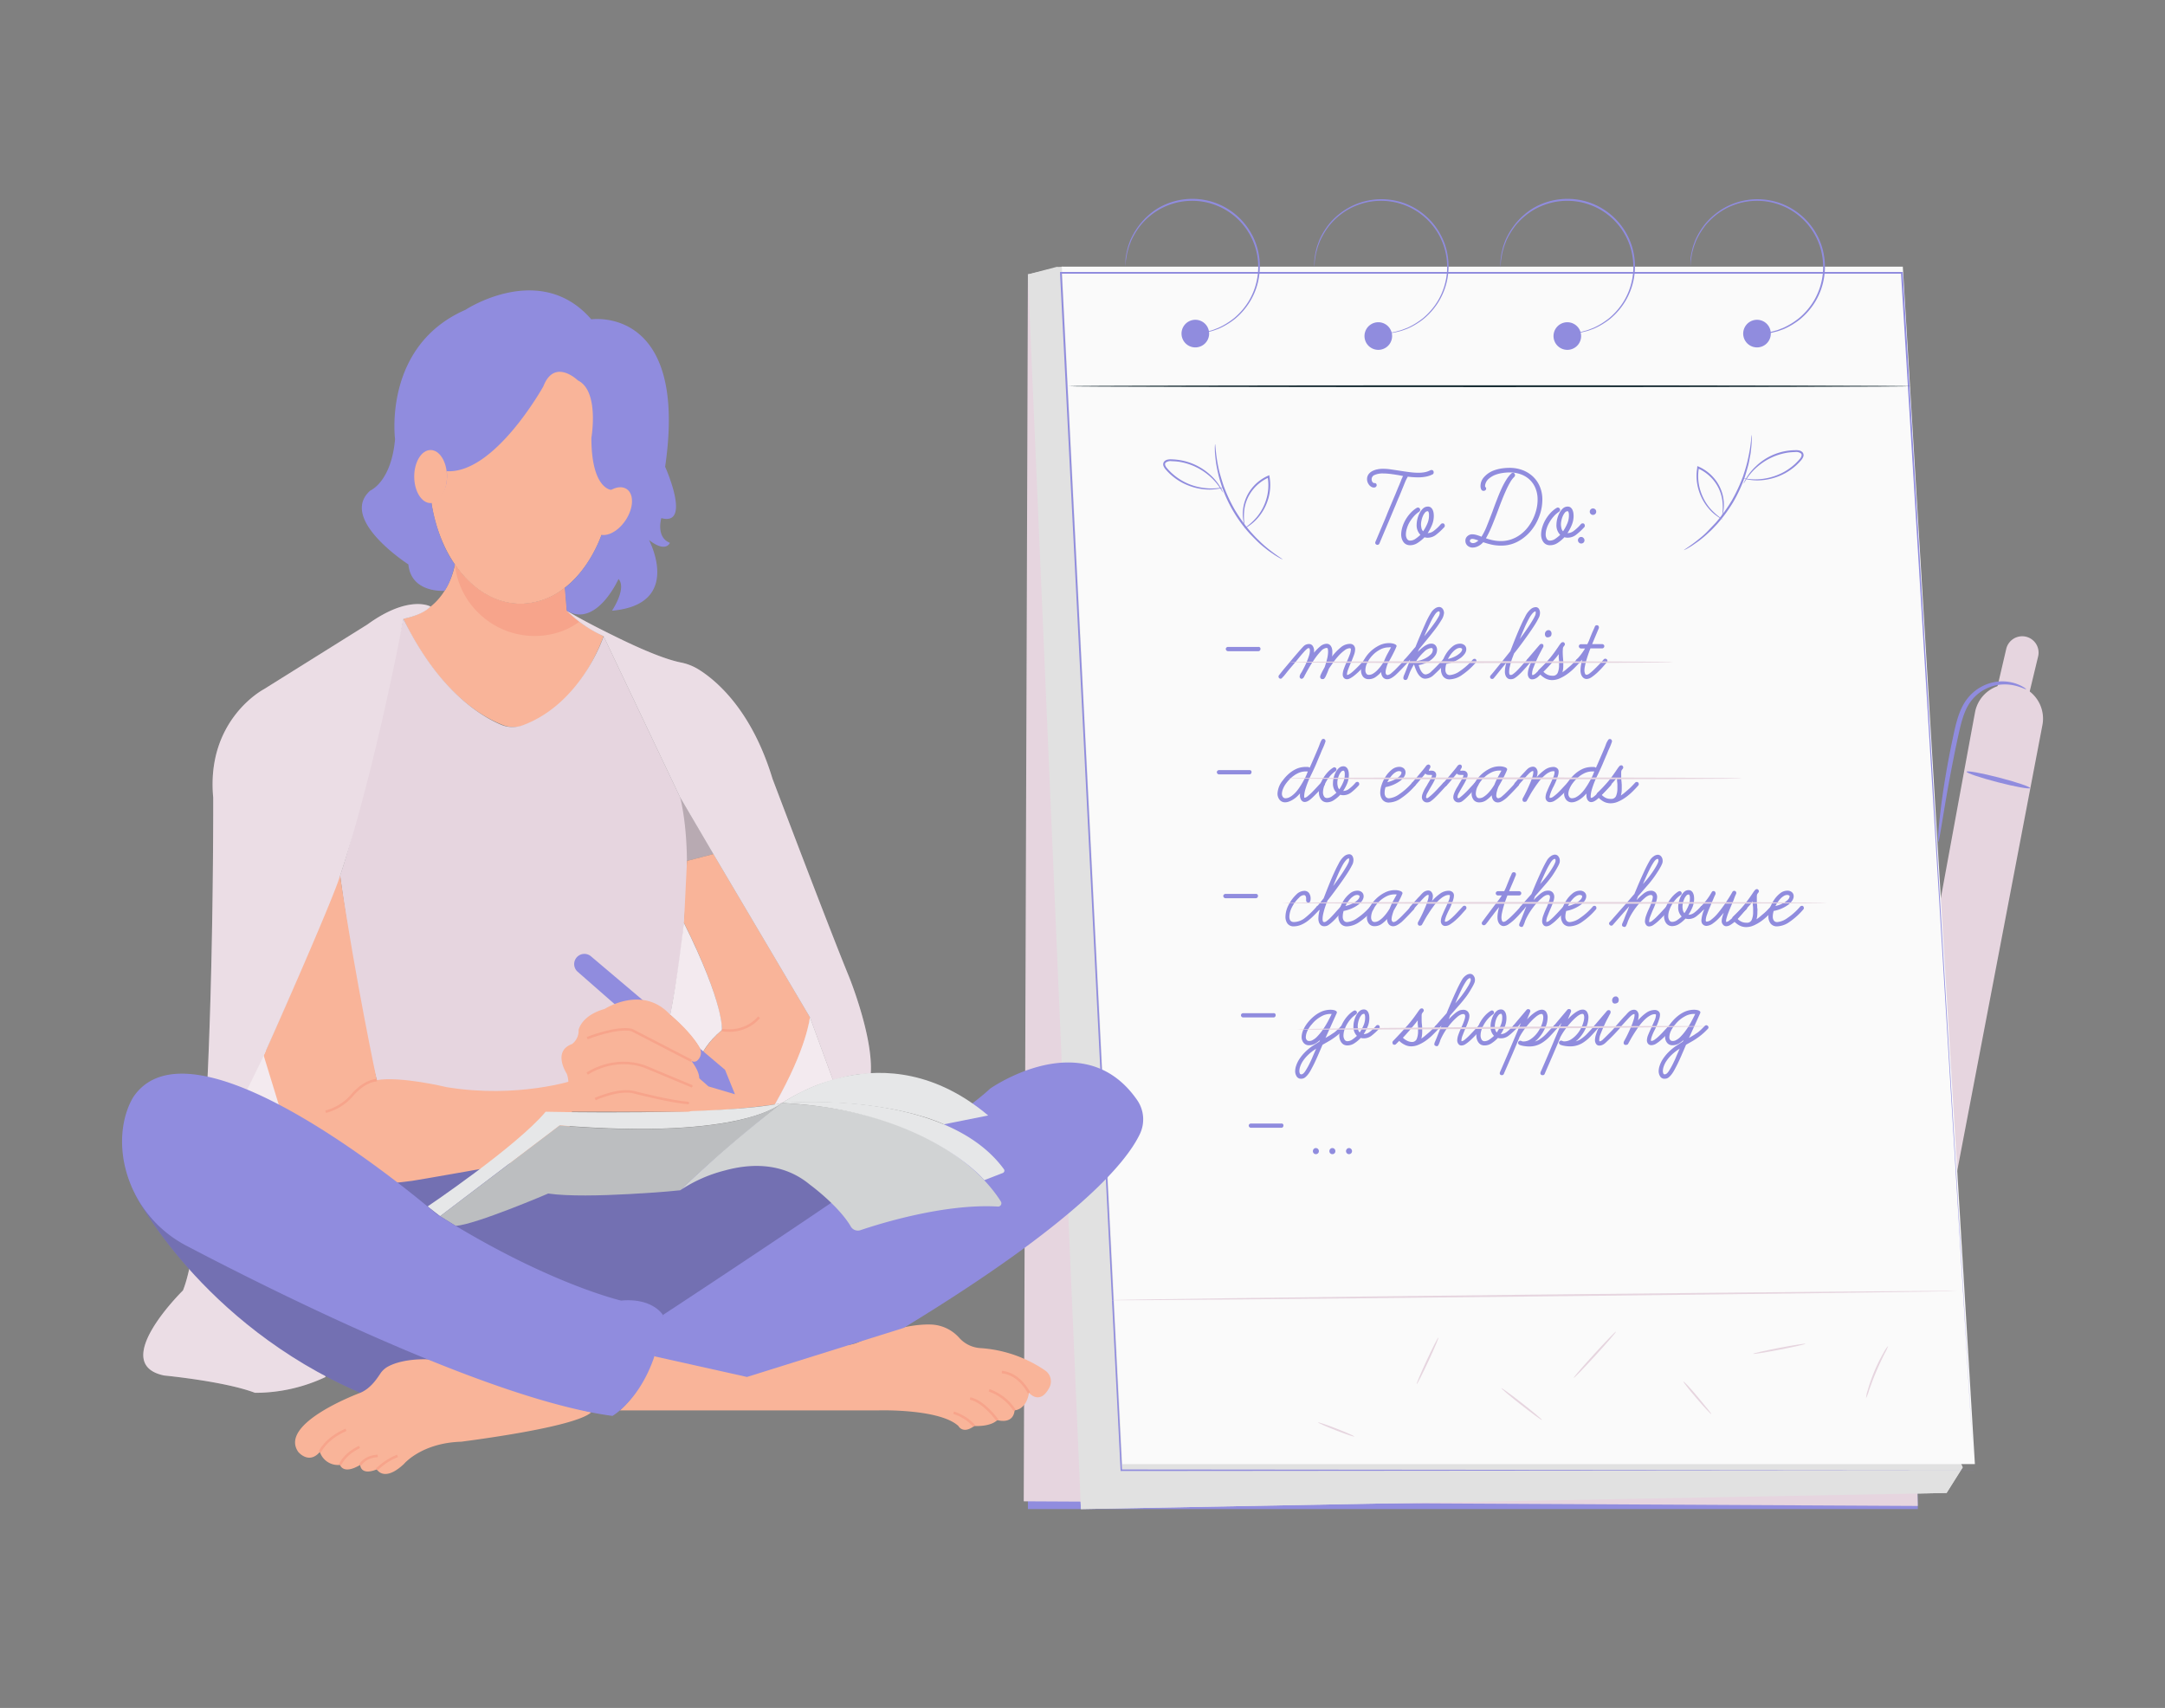 <!DOCTYPE svg PUBLIC "-//W3C//DTD SVG 1.1//EN" "http://www.w3.org/Graphics/SVG/1.1/DTD/svg11.dtd">
<svg id="a3d88b38-e60b-41b3-8835-4ee7fc4538d0" data-name="Layer 1" xmlns="http://www.w3.org/2000/svg" width="865.76" height="682.89" viewBox="0 0 865.76 682.89">
<rect x="0" y="0" width="865.76" height="682.89" fill="#808080" stroke="none"/>
<defs>
<style xmlns="http://www.w3.org/1999/xhtml">*, ::after, ::before { box-sizing: border-box; }
img, svg { vertical-align: middle; }
</style>
<style xmlns="http://www.w3.org/1999/xhtml">*, body, html { -webkit-font-smoothing: antialiased; }
img, svg { max-width: 100%; }
</style>
</defs>
<path d="M744.39,592.73a26,26,0,0,0-1,4.62c-.06.48.05,1.15.53,1.17s.62-.47.73-.86c.4-1.55.8-3.09,1.21-4.64" fill="#908cde" data-secondary="true"/>
<path d="M789.79,284.81c-6.15,33-50.06,272.66-50.06,272.66l25,4.5,52-272a13.73,13.73,0,0,0-10-15.92h0A13.71,13.71,0,0,0,789.79,284.81Z" fill="#e6d5df" data-primary="true"/>
<path d="M798.17,277.05l4.1-17.59a6.56,6.56,0,0,1,7.65-4.94h0a6.54,6.54,0,0,1,5.09,8l-4.09,17Z" fill="#e6d5df" data-primary="true"/>
<path d="M811.79,315.1c-.13.52-5.92-.53-12.92-2.34s-12.58-3.7-12.44-4.21,5.91.53,12.92,2.34S811.93,314.59,811.79,315.1Z" fill="#908cde" data-secondary="true"/>
<path d="M775.08,336.6c-.26,0,0-4.73.9-12.28s2.51-17.93,4.95-29.28c1.18-5.61,2.43-11.32,5.68-15.57a17.94,17.94,0,0,1,11.73-6.88,17,17,0,0,1,9.07,1.23c2,.88,2.89,1.7,2.83,1.79s-1.11-.45-3.09-1.09a17.89,17.89,0,0,0-8.6-.59,16.91,16.91,0,0,0-10.51,6.6c-2.87,3.87-4,9.27-5.23,14.91-2.43,11.3-4.24,21.6-5.48,29.08S775.35,336.63,775.08,336.6Z" fill="#908cde" data-secondary="true"/>
<path d="M739.73,557.47s0,35.51,5.08,36.48c5.8,1.11,19.88-32,19.88-32Z" fill="#375a64"/>
<path d="M763.5,562.6c-.11.22-5-2.61-11.61-4.05s-12.23-1-12.23-1.25a12.71,12.71,0,0,1,3.63-.38,37.89,37.89,0,0,1,17.08,3.8A12.44,12.44,0,0,1,763.5,562.6Z" fill="#908cde" data-secondary="true"/>
<polygon points="411.05 109.72 411.05 603.38 766.93 603.38 755.88 120.59 411.05 109.72" fill="#908cde" data-secondary="true"/>
<polygon points="422.59 106.7 411.05 109.72 432.25 603.38 778.42 596.93 784.87 586.69 558.91 116.2 422.59 106.7" fill="#e1e1e1"/>
<polygon points="411.05 109.72 409.38 600.27 766.9 602.13 755.88 120.59 411.05 109.72" fill="#e6d5df" data-primary="true"/>
<polygon points="424.62 106.61 411.05 109.72 432.25 603.38 778.42 596.93 784.87 586.69 558.91 116.2 424.62 106.61" fill="#e1e1e1"/>
<polygon points="789.74 585.39 448.81 585.39 424.62 106.61 760.91 106.61 789.74 585.39" fill="#fafafa"/>
<path d="M789.34,587.89c-.18-3-11.93-196-29.16-478.76l.34.31-336.3,0,.37-.39c0,.67.07,1.41.11,2.14,9,178.47,17.31,343.56,24,476.64l-.3-.29,340.92.31-340.92.3h-.29v-.29C441.37,454.82,433,289.74,424,111.27c0-.74-.07-1.47-.11-2.14l0-.39h.39l336.3,0h.32l0,.32C777.68,391.87,789.16,584.89,789.34,587.89Z" fill="#908cde" data-secondary="true"/>
<path d="M550.89,217.85a1,1,0,0,1-.68-.24.73.73,0,0,1-.26-.56v-.19a.48.48,0,0,1,.1-.28l3.94-9.33a5.21,5.21,0,0,1,.28-.68,5.33,5.33,0,0,0,.28-.73c.56-1.37,1.13-2.75,1.71-4.12s1.13-2.69,1.67-3.94l1.17-2.87c.4-.9.76-1.76,1.08-2.57a14.77,14.77,0,0,1,.89-2l-1.41-.29q-1.83-.32-3.54-.54a26.17,26.17,0,0,0-3.17-.21,7.8,7.8,0,0,0-3.16.57,1.83,1.83,0,0,0-1.29,1.73,2,2,0,0,0,.3,1.08,1,1,0,0,0,.92.47.75.75,0,0,1,.58.23.9.9,0,0,1-.09,1.27,1.07,1.07,0,0,1-.77.28,2.08,2.08,0,0,1-1.06-.28,3.1,3.1,0,0,1-.87-.75,4.08,4.08,0,0,1-.61-1.06,3.41,3.41,0,0,1-.23-1.24,3.27,3.27,0,0,1,.56-1.92,4.31,4.31,0,0,1,1.48-1.29,7.6,7.6,0,0,1,2.06-.73,11.91,11.91,0,0,1,2.28-.23,20.73,20.73,0,0,1,2.86.21l3,.44c1.78.29,3.33.51,4.64.68a27.12,27.12,0,0,0,3.66.26,13.51,13.51,0,0,0,2.6-.23,8.35,8.35,0,0,0,2.14-.75,1.42,1.42,0,0,1,.26-.1,1,1,0,0,1,.25,0,.72.72,0,0,1,.66.28,1,1,0,0,1,.19.61,1.31,1.31,0,0,1-.07.44.61.61,0,0,1-.21.31,9.6,9.6,0,0,1-2.84,1,15.67,15.67,0,0,1-3,.28,31.59,31.59,0,0,1-4.22-.28,17.69,17.69,0,0,0-1.27,2.63c-.5,1.22-1.21,3-2.15,5.25q-.52,1.17-1,2.34c-.31.79-.64,1.58-1,2.4l-2,4.78-3.94,9.33A.88.88,0,0,1,550.89,217.85Z" fill="#908cde" data-secondary="true"/>
<path d="M563.88,218a3.34,3.34,0,0,1-1.62-.38,3.06,3.06,0,0,1-1.1-1,4.57,4.57,0,0,1-.63-1.36,5.74,5.74,0,0,1-.21-1.55,10.29,10.29,0,0,1,.37-2.6,13.8,13.8,0,0,1,1.15-2.89,15.61,15.61,0,0,1,1.9-2.76,12.38,12.38,0,0,1,2.63-2.3l.35-.17a.85.85,0,0,1,.26-.07.87.87,0,0,1,.65.29.84.84,0,0,1,.29.61,1,1,0,0,1-.43.79,11.28,11.28,0,0,0-2.25,2,15.27,15.27,0,0,0-1.69,2.39,11.23,11.23,0,0,0-1,2.46,7.92,7.92,0,0,0-.35,2.25,3.39,3.39,0,0,0,.42,1.69,1.4,1.4,0,0,0,1.31.75,3.81,3.81,0,0,0,2.18-.77,17.05,17.05,0,0,0,1.9-1.53,5.45,5.45,0,0,1-1.5-4.17,10,10,0,0,1,.28-2.11,10.49,10.49,0,0,1,.85-2.35,6.47,6.47,0,0,1,1.4-1.9,2.82,2.82,0,0,1,1.93-.77,1.91,1.91,0,0,1,1.22.37,2.66,2.66,0,0,1,.72.94,4.5,4.5,0,0,1,.36,1.2,8.15,8.15,0,0,1,.09,1.15,9.36,9.36,0,0,1-.73,3.7,19.17,19.17,0,0,1-1.71,3.24H571a4.12,4.12,0,0,0,2.32-.87,17.38,17.38,0,0,0,2.89-2.74.93.93,0,0,1,.7-.28.73.73,0,0,1,.66.3,1.28,1.28,0,0,1,.19.63.81.81,0,0,1-.24.61,24.83,24.83,0,0,1-3.12,2.91A5.48,5.48,0,0,1,571,215a4.21,4.21,0,0,1-1.36-.19A14,14,0,0,1,567,217,5.52,5.52,0,0,1,563.88,218Zm7-13.6a1.39,1.39,0,0,0-1.06.58,5.72,5.72,0,0,0-.84,1.41,8.38,8.38,0,0,0-.54,1.74,7.64,7.64,0,0,0-.19,1.57,7.38,7.38,0,0,0,.16,1.36,2.62,2.62,0,0,0,.68,1.36,17.26,17.26,0,0,0,1.65-3,8,8,0,0,0,.7-3.14c0-.13,0-.3,0-.52s0-.43-.07-.63a1.67,1.67,0,0,0-.17-.52A.35.35,0,0,0,570.92,204.39Z" fill="#908cde" data-secondary="true"/>
<path d="M589,218.93a3,3,0,0,1-2.18-.78,2.53,2.53,0,0,1-.82-1.94,2.34,2.34,0,0,1,.82-1.85,2.76,2.76,0,0,1,1.9-.73,6.17,6.17,0,0,1,1.59.23c.56.16,1.17.36,1.83.61l.28.14a25.42,25.42,0,0,0,2.23-4.5q1.11-2.76,2.23-5.72l.33-.94c.53-1.44,1.08-2.88,1.64-4.31s1.14-2.79,1.73-4.06a30.38,30.38,0,0,1,1.86-3.4,11.85,11.85,0,0,1,1.94-2.39.86.86,0,0,1,.24-.17.81.81,0,0,1,.33-.07.75.75,0,0,1,.7.31,1.22,1.22,0,0,1,.19.63.94.94,0,0,1-.28.66,9.62,9.62,0,0,0-1.67,2.2c-.55.94-1.09,2-1.64,3.21s-1.1,2.5-1.64,3.87-1.07,2.75-1.57,4.13c-.82,2.19-1.62,4.25-2.42,6.17a41,41,0,0,1-2.41,5A21.62,21.62,0,0,0,597,216a14.8,14.8,0,0,0,3.19.33,12.42,12.42,0,0,0,4.22-.7,13.89,13.89,0,0,0,3.61-1.92,15.35,15.35,0,0,0,2.91-2.84,18.64,18.64,0,0,0,2.13-3.45,19.12,19.12,0,0,0,1.34-3.78,16.36,16.36,0,0,0,.47-3.82,11.77,11.77,0,0,0-.87-4.66,9.83,9.83,0,0,0-2.37-3.43,10.33,10.33,0,0,0-3.54-2.11,13.24,13.24,0,0,0-4.43-.73,20.22,20.22,0,0,0-3,.26,13.33,13.33,0,0,0-3,.82,9.06,9.06,0,0,0-2.25,1.39,4.36,4.36,0,0,0-1.41,2.13,2.94,2.94,0,0,0-.12.52c0,.15,0,.36,0,.61a1,1,0,0,1,.28.3.67.67,0,0,1,.14.4.85.85,0,0,1-.3.68,1.05,1.05,0,0,1-.68.26,1,1,0,0,1-1-.59,3,3,0,0,1-.28-1.34,5.3,5.3,0,0,1,1.48-3.65,9.74,9.74,0,0,1,3.73-2.54,15.92,15.92,0,0,1,3.09-.82,21.45,21.45,0,0,1,3.29-.26,14.62,14.62,0,0,1,5.25.92,12.43,12.43,0,0,1,4.15,2.58,11.63,11.63,0,0,1,2.74,4,13.26,13.26,0,0,1,1,5.21,19,19,0,0,1-1.2,6.56,19.86,19.86,0,0,1-3.37,5.91,17.64,17.64,0,0,1-5.21,4.27,13.85,13.85,0,0,1-6.68,1.64,17.13,17.13,0,0,1-3.94-.42,29.49,29.49,0,0,1-3.24-.94,6.64,6.64,0,0,1-2.25,1.69A5.11,5.11,0,0,1,589,218.93Zm-.28-3.47a1,1,0,0,0-.66.23.72.72,0,0,0,.14,1.22,1.63,1.63,0,0,0,.8.24,2.38,2.38,0,0,0,1.22-.33,6.34,6.34,0,0,0,1-.71c-.53-.18-1-.34-1.43-.46A3.66,3.66,0,0,0,588.74,215.46Z" fill="#908cde" data-secondary="true"/>
<path d="M619.83,218a3.34,3.34,0,0,1-1.62-.38,3.06,3.06,0,0,1-1.1-1,4.57,4.57,0,0,1-.63-1.36,5.74,5.74,0,0,1-.21-1.55,10.29,10.29,0,0,1,.37-2.6,14.37,14.37,0,0,1,1.15-2.89,15.61,15.61,0,0,1,1.9-2.76,12.38,12.38,0,0,1,2.63-2.3l.35-.17a.92.92,0,0,1,.26-.07.91.91,0,0,1,.66.29.87.87,0,0,1,.28.61,1,1,0,0,1-.43.79,11.28,11.28,0,0,0-2.25,2,14.57,14.57,0,0,0-1.68,2.39,11.28,11.28,0,0,0-1.06,2.46,7.92,7.92,0,0,0-.35,2.25,3.39,3.39,0,0,0,.42,1.69,1.4,1.4,0,0,0,1.31.75,3.81,3.81,0,0,0,2.18-.77,17.05,17.05,0,0,0,1.9-1.53,5.45,5.45,0,0,1-1.5-4.17,10,10,0,0,1,.28-2.11,10.49,10.49,0,0,1,.85-2.35,6.32,6.32,0,0,1,1.41-1.9,2.78,2.78,0,0,1,1.92-.77,1.89,1.89,0,0,1,1.22.37,2.66,2.66,0,0,1,.72.94,4.5,4.5,0,0,1,.36,1.2,8.15,8.15,0,0,1,.09,1.15,9.36,9.36,0,0,1-.73,3.7,19.17,19.17,0,0,1-1.71,3.24H627a4.12,4.12,0,0,0,2.32-.87,17.38,17.38,0,0,0,2.89-2.74.94.94,0,0,1,.7-.28.73.73,0,0,1,.66.3,1.28,1.28,0,0,1,.19.63.81.81,0,0,1-.24.61,24.83,24.83,0,0,1-3.12,2.91,5.48,5.48,0,0,1-3.45,1.27,4.21,4.21,0,0,1-1.36-.19,14,14,0,0,1-2.62,2.23A5.52,5.52,0,0,1,619.83,218Zm7-13.6a1.39,1.39,0,0,0-1.06.58,6,6,0,0,0-.84,1.41,8.38,8.38,0,0,0-.54,1.74,7.64,7.64,0,0,0-.19,1.57,7.54,7.54,0,0,0,.17,1.36,2.48,2.48,0,0,0,.68,1.36,17.91,17.91,0,0,0,1.64-3,8,8,0,0,0,.7-3.14c0-.13,0-.3,0-.52s0-.43-.07-.63a1.45,1.45,0,0,0-.17-.52A.35.35,0,0,0,626.87,204.39Z" fill="#908cde" data-secondary="true"/>
<path d="M633.62,216a1.31,1.31,0,0,1-.37.94,1.28,1.28,0,0,1-.94.37,1.2,1.2,0,0,1-.89-.37A1.27,1.27,0,0,1,631,216a1.29,1.29,0,0,1,.38-.91,1.16,1.16,0,0,1,.89-.4,1.23,1.23,0,0,1,.94.4A1.32,1.32,0,0,1,633.62,216Zm4.69-11.4a1.2,1.2,0,0,1-.37.89,1.27,1.27,0,0,1-.94.38,1.17,1.17,0,0,1-.89-.38,1.21,1.21,0,0,1-.38-.89,1.31,1.31,0,0,1,.38-.94,1.24,1.24,0,0,1,.89-.37,1.34,1.34,0,0,1,.94.37A1.3,1.3,0,0,1,638.31,204.62Z" fill="#908cde" data-secondary="true"/>
<path d="M491.06,260.37a.93.93,0,0,1-.88-.88.76.76,0,0,1,.27-.59.85.85,0,0,1,.61-.24h12.16a.73.73,0,0,1,.83.83.85.85,0,0,1-.24.61.75.75,0,0,1-.59.27Z" fill="#908cde" data-secondary="true"/>
<path d="M528.82,271.53a.8.8,0,0,1-.69-.28,1,1,0,0,1-.22-.64,2.22,2.22,0,0,1,.22-.78c.14-.35.32-.72.52-1.11s.41-.77.61-1.14.36-.66.48-.89c.35-1,.66-2.08.94-3.18a12.58,12.58,0,0,0,.41-2.93,5.89,5.89,0,0,0-.09-1c0-.35-.23-.52-.52-.52a3.5,3.5,0,0,0-2.29,1.33,24.21,24.21,0,0,0-2.57,3.2q-1.29,1.88-2.42,3.86c-.76,1.33-1.35,2.42-1.79,3.3a1.9,1.9,0,0,1-.39.43.78.78,0,0,1-.48.22.71.71,0,0,1-.63-.28.91.91,0,0,1-.2-.55,2,2,0,0,1,.22-.85,5.53,5.53,0,0,1,.56-.94c.35-.64.72-1.34,1.12-2.11s.74-1.55,1.06-2.34.59-1.53.81-2.24a6.63,6.63,0,0,0,.33-1.94,2.54,2.54,0,0,0-.09-.68.38.38,0,0,0-.39-.33,1.33,1.33,0,0,0-.87.48,10.31,10.31,0,0,0-1,1c-.47.52-1,1.14-1.59,1.85L518,264.77l-2,2.33c-.62.75-1.17,1.41-1.63,2s-.8,1-1,1.22-.46.5-.68.72a.73.73,0,0,1-1.16.09.79.79,0,0,1-.26-.59.8.8,0,0,1,.22-.61l.87-1.09c.47-.59,1-1.27,1.68-2.05l2.12-2.53q1.13-1.35,2.16-2.55t1.83-2.1c.53-.59.91-1,1.11-1.2a3.09,3.09,0,0,1,2.09-.91,1.75,1.75,0,0,1,1.64.85,3.43,3.43,0,0,1,.5,1.76c0,.15,0,.3,0,.46s0,.31-.07.46A16.9,16.9,0,0,1,528,258.4a4.08,4.08,0,0,1,2.48-1,2,2,0,0,1,1.11.3,2.18,2.18,0,0,1,.72.79,3.37,3.37,0,0,1,.37,1,4.92,4.92,0,0,1,.11,1.07c0,.32,0,.63,0,.94s-.07.63-.13,1a21.62,21.62,0,0,1,3.44-3.6,5.75,5.75,0,0,1,3.62-1.46,2.07,2.07,0,0,1,1.64.61,2.29,2.29,0,0,1,.54,1.57,6.73,6.73,0,0,1-.45,2.22c-.31.85-.66,1.75-1.07,2.71l-.26.61c-.35.81-.69,1.64-1,2.49a6,6,0,0,0-.48,2c0,.14,0,.22.09.22.47,0,1.28-.51,2.44-1.53a51.55,51.55,0,0,0,4.45-4.58.93.93,0,0,1,.66-.31.73.73,0,0,1,.82.83.89.89,0,0,1-.26.66q-6,6.63-8.11,6.63a1.61,1.61,0,0,1-1.35-.55,2.12,2.12,0,0,1-.44-1.37,7,7,0,0,1,.48-2.29c.32-.89.71-1.84,1.18-2.86.38-.81.74-1.68,1.09-2.62a6.72,6.72,0,0,0,.52-2.22.42.42,0,0,0-.48-.48,3.53,3.53,0,0,0-2,.81,15.22,15.22,0,0,0-2.25,2,27.88,27.88,0,0,0-2.18,2.66c-.7,1-1.32,1.86-1.88,2.7-.37,1-.74,1.91-1.11,2.68a4.3,4.3,0,0,1-.85,1.38A1.42,1.42,0,0,1,528.82,271.53Z" fill="#908cde" data-secondary="true"/>
<path d="M554.86,271.57a2.19,2.19,0,0,1-1.92-.87,3.3,3.3,0,0,1-.61-2,12,12,0,0,1-2.24,2,4.66,4.66,0,0,1-2.69.85,2.78,2.78,0,0,1-2.35-1,4.08,4.08,0,0,1-.79-2.55,8.37,8.37,0,0,1,1-3.77,13.74,13.74,0,0,1,2.56-3.52,13.89,13.89,0,0,1,3.55-2.57,8.73,8.73,0,0,1,4-1,6.34,6.34,0,0,1,1.72.19,4,4,0,0,1,.81.29,1.57,1.57,0,0,1,.37.26.53.53,0,0,1,.2.39.6.6,0,0,1-.05.24c0,.07,0,.14-.08.2-.09.23-.24.59-.46,1.07s-.48,1-.79,1.61-.64,1.23-1,1.9-.76,1.32-1.14,2a17.41,17.41,0,0,0-.63,1.94,6.52,6.52,0,0,0-.24,1.55,1.48,1.48,0,0,0,.22.81.71.71,0,0,0,.61.32,2.92,2.92,0,0,0,1.51-.8c.65-.54,1.33-1.16,2-1.86s1.36-1.39,2-2.07,1-1.17,1.31-1.46a1,1,0,0,1,.34-.26,1,1,0,0,1,.31-.05.75.75,0,0,1,.59.29.9.9,0,0,1,.24.59.87.87,0,0,1-.26.61q-2.88,3.13-4.8,4.93C556.81,271,555.73,271.57,554.86,271.57Zm.44-12.73a7.28,7.28,0,0,0-3.43.89,11.6,11.6,0,0,0-3,2.27,12.17,12.17,0,0,0-2.12,3A6.79,6.79,0,0,0,546,268a2.37,2.37,0,0,0,.35,1.29,1.17,1.17,0,0,0,1.05.54,3.28,3.28,0,0,0,1.74-.54,8.55,8.55,0,0,0,1.68-1.38,15.58,15.58,0,0,0,1.49-1.76q.68-.94,1.11-1.68v0a28.79,28.79,0,0,1,1.48-3.18c.55-1,1-1.83,1.35-2.44l-.45-.07Z" fill="#908cde" data-secondary="true"/>
<path d="M562.06,271.88a.81.81,0,0,1-.68-.26.9.9,0,0,1-.2-.53,3.53,3.53,0,0,1,.35-1.28q.36-.81.57-1.38l1.83-4.71-.91,1a.82.82,0,0,1-.66.35.85.85,0,0,1-.61-.28.89.89,0,0,1-.26-.59.75.75,0,0,1,.22-.57c.2-.2.33-.34.39-.41a1.8,1.8,0,0,1,.18-.2c.75-.84,1.42-1.61,2-2.31s1.16-1.38,1.75-2.05q2.22-5.46,3.79-8.94a34.87,34.87,0,0,1,2.53-4.89,5.54,5.54,0,0,1,1.59-1.61,2.94,2.94,0,0,1,1.46-.52,1.74,1.74,0,0,1,1.53.76,2.82,2.82,0,0,1,.52,1.63,6.26,6.26,0,0,1-1.07,2.88,41.36,41.36,0,0,1-3.11,4.45q-1.18,1.53-2.67,3.34c-1,1.2-2,2.46-3.13,3.77l-.48,1.13c.37-.4.79-.81,1.24-1.22a14,14,0,0,1,1.35-1.07,8,8,0,0,1,1.37-.74,3.6,3.6,0,0,1,1.36-.28,2.14,2.14,0,0,1,1.76.72,2.64,2.64,0,0,1,.59,1.72A3.9,3.9,0,0,1,574,262a7.6,7.6,0,0,1-1.75,1.84,11.23,11.23,0,0,1-2.38,1.35,10.68,10.68,0,0,1-2.57.72c.09.26.2.61.35,1a6.26,6.26,0,0,0,.57,1.27,3.93,3.93,0,0,0,.83,1.05,1.6,1.6,0,0,0,1.13.43,3.9,3.9,0,0,0,2.33-1.33c1-.88,2.07-2,3.38-3.38l1.27-1.35a.87.87,0,0,1,.32-.2,1.22,1.22,0,0,1,.33-.06.75.75,0,0,1,.63.26.92.92,0,0,1,.2.57.87.87,0,0,1-.26.61l-.7.74a60.7,60.7,0,0,1-4.32,4.34,5.12,5.12,0,0,1-3.36,1.5,2.67,2.67,0,0,1-1.59-.48,5,5,0,0,1-1.2-1.22,8.5,8.5,0,0,1-.89-1.63c-.25-.6-.47-1.19-.68-1.77l-.21-.61c-.32.55-.64,1.12-.94,1.7a16.15,16.15,0,0,0-.81,1.75l-.74,2a1.67,1.67,0,0,1-.28.5A.72.72,0,0,1,562.06,271.88Zm10.29-12.78a4.74,4.74,0,0,0-2.84,1.48,20.61,20.61,0,0,0-3.22,3.8c.52-.09,1.08-.21,1.68-.37a10,10,0,0,0,1.85-.72,8.49,8.49,0,0,0,2.2-1.51,2.63,2.63,0,0,0,.94-1.94C573,259.35,572.76,259.1,572.35,259.1Zm3-14.65c-.46,0-1,.45-1.61,1.35l-.68,1.09c-.24.41-.53.94-.85,1.59s-.7,1.46-1.13,2.42-1,2.12-1.53,3.49c.82-1,1.59-2,2.34-2.92s1.39-1.86,2-2.68a25.61,25.61,0,0,0,1.35-2.18,3.52,3.52,0,0,0,.5-1.42,2,2,0,0,0-.06-.5A.29.29,0,0,0,575.4,244.45Z" fill="#908cde" data-secondary="true"/>
<path d="M579.85,271.62a3.14,3.14,0,0,1-2.79-1.2,4.77,4.77,0,0,1-.83-2.77,10.3,10.3,0,0,1,.61-3.23,14.6,14.6,0,0,1,1.66-3.36,11.59,11.59,0,0,1,2.42-2.64,4.66,4.66,0,0,1,2.9-1.06,2.65,2.65,0,0,1,1.83.61,2.06,2.06,0,0,1,.7,1.65c0,1.05-.68,2.13-2,3.25a14.49,14.49,0,0,1-6,2.6,9.75,9.75,0,0,0-.26,1.15,7,7,0,0,0-.09,1.12,2.63,2.63,0,0,0,.44,1.59,1.63,1.63,0,0,0,1.39.59,8.25,8.25,0,0,0,3.91-1.55,25.56,25.56,0,0,0,5.25-4.69.93.93,0,0,1,.66-.26.65.65,0,0,1,.61.3,1.26,1.26,0,0,1,.17.57,1,1,0,0,1-.06.31.89.89,0,0,1-.16.26,28.11,28.11,0,0,1-5.47,4.95A9.12,9.12,0,0,1,579.85,271.62Zm4-12.56a2.8,2.8,0,0,0-1.46.43,6.48,6.48,0,0,0-1.33,1.09A10.71,10.71,0,0,0,579.9,262a15.53,15.53,0,0,0-.88,1.49,13.85,13.85,0,0,0,2.64-.92,8.71,8.71,0,0,0,1.72-1.07,4.12,4.12,0,0,0,1-1,1.7,1.7,0,0,0,.31-.89.4.4,0,0,0-.31-.41A1.39,1.39,0,0,0,583.82,259.06Z" fill="#908cde" data-secondary="true"/>
<path d="M604.1,271.57a1.94,1.94,0,0,1-1.09-.28,2.34,2.34,0,0,1-.7-.7,3.32,3.32,0,0,1-.39-.94,4.06,4.06,0,0,1-.13-1,10.6,10.6,0,0,1,.17-1.88c.12-.61.25-1.19.4-1.74-.88,1-1.63,1.95-2.25,2.72s-1.27,1.58-1.94,2.42l-.83,1a.8.8,0,0,1-.61.3.86.86,0,0,1-.66-.24.85.85,0,0,1-.21-.59.76.76,0,0,1,.21-.56l.59-.68c.34-.39.74-.88,1.2-1.46l1.57-1.94c.59-.71,1.15-1.41,1.7-2.09l1.6-2,1.24-1.54q1.31-3.45,2.31-5.89c.67-1.63,1.25-3,1.75-4.1s.9-2,1.22-2.6l.69-1.33a8.81,8.81,0,0,1,2.32-3,3.36,3.36,0,0,1,1.74-.69,1.51,1.51,0,0,1,1.42.72,3,3,0,0,1,.41,1.5,4.15,4.15,0,0,1-.11,1,3.35,3.35,0,0,1-.37,1,31,31,0,0,1-1.76,3.08c-.77,1.2-1.63,2.46-2.56,3.77s-1.88,2.62-2.85,3.93-1.89,2.48-2.73,3.53c-.23.61-.43,1.15-.61,1.61s-.33.9-.46,1.31-.24.81-.35,1.2-.21.83-.32,1.33a6.3,6.3,0,0,0-.16.94q-.06.63-.06.93a3,3,0,0,0,.11.9c.07.25.28.37.63.37a1.68,1.68,0,0,0,.85-.39,12,12,0,0,0,1.2-1c.44-.42.89-.88,1.35-1.39s.92-1,1.35-1.51l.92-1c.29-.32.55-.6.79-.83a.93.93,0,0,1,.65-.31.71.71,0,0,1,.63.29,1,1,0,0,1,.2.59.87.87,0,0,1-.26.61,9.23,9.23,0,0,0-.72.78c-.25.29-.53.61-.85,1-.5.55-1,1.12-1.55,1.7a21.88,21.88,0,0,1-1.62,1.59,10.37,10.37,0,0,1-1.59,1.2A2.86,2.86,0,0,1,604.1,271.57ZM614,244.45c-.24,0-.56.2-1,.61a10.06,10.06,0,0,0-1.55,2.22,40.89,40.89,0,0,0-1.94,4q-.94,2.17-1.77,4.23c.64-.87,1.27-1.74,1.9-2.62s1.2-1.71,1.74-2.53,1-1.57,1.44-2.29.76-1.33,1-1.85a3.4,3.4,0,0,0,.24-.67,3.15,3.15,0,0,0,.06-.55,1.31,1.31,0,0,0,0-.37C614.06,244.5,614,244.45,614,244.45Z" fill="#908cde" data-secondary="true"/>
<path d="M612.78,271.62a1.53,1.53,0,0,1-1.42-.7,2.72,2.72,0,0,1-.41-1.44,8.09,8.09,0,0,1,.45-2.44,27.91,27.91,0,0,1,1.07-2.75l-.32.33-.24.24a.83.83,0,0,1-.57.26.77.77,0,0,1-.59-.28.92.92,0,0,1-.24-.59,1.22,1.22,0,0,1,0-.33,2,2,0,0,1,.26-.37l4.93-5.76a1,1,0,0,1,.66-.35c.55,0,.83.24.83.7v.28a.56.56,0,0,1-.09.33q-.23.35-1,1.86c-.55,1-1.12,2.15-1.7,3.46-.41.93-.8,1.88-1.18,2.84a7,7,0,0,0-.56,2.44c0,.38.06.57.17.57a1.21,1.21,0,0,0,.5-.16,3,3,0,0,0,.64-.41c.63-.61,1.26-1.22,1.87-1.83l1.68-1.7c.51-.53.93-1,1.26-1.36l.72-.78a.93.93,0,0,1,.66-.26.71.71,0,0,1,.63.28,1,1,0,0,1,.2.55.76.76,0,0,1-.11.32c-.07.13-.14.24-.2.33s-.78.87-1.74,1.9-2.24,2.29-3.84,3.77a4.22,4.22,0,0,1-1.2.79A3,3,0,0,1,612.78,271.62Zm7.67-18.41c0,.67-.17,1.11-.52,1.31a2,2,0,0,1-1,.31.94.94,0,0,1-.87-.4,1.55,1.55,0,0,1-.26-.91,1.6,1.6,0,0,1,.41-1.11,1.33,1.33,0,0,1,1-.46,1,1,0,0,1,.89.39A1.43,1.43,0,0,1,620.45,253.21Z" fill="#908cde" data-secondary="true"/>
<path d="M620.76,271.92a5.78,5.78,0,0,1-3.08-.83,8.32,8.32,0,0,1-2.33-2.09.71.71,0,0,1-.15-.22.8.8,0,0,1-.07-.39.89.89,0,0,1,.31-.65c.72-.7,1.44-1.41,2.16-2.14s1.34-1.43,1.89-2.09c.76-.91,1.51-1.87,2.25-2.9s1.4-2,2-2.9l.48-.59a1,1,0,0,1,.79-.37.69.69,0,0,1,.57.28,1,1,0,0,1,.21.59.9.9,0,0,1-.21.5c-.15.19-.29.38-.44.59a2.25,2.25,0,0,0-.17.76c0,.31-.05.65-.05,1,0,1,.05,1.93.13,2.83l.09,1.24c0,.43,0,.84,0,1.25s0,1-.06,1.54a7.09,7.09,0,0,1-.29,1.47c.47-.32,1-.69,1.49-1.12s1-.85,1.52-1.3,1-.91,1.44-1.38.89-.91,1.27-1.35a.85.85,0,0,1,.61-.26.75.75,0,0,1,.63.26.92.92,0,0,1,.2.57.86.86,0,0,1-.22.61c-.7.78-1.48,1.6-2.33,2.44a22.69,22.69,0,0,1-2.73,2.29,16.78,16.78,0,0,1-2.94,1.68A7.58,7.58,0,0,1,620.76,271.92Zm-.22-7.06q-1.44,1.69-3.4,3.66a5.42,5.42,0,0,0,1.66,1.24,4.87,4.87,0,0,0,2.13.42,2,2,0,0,0,2-1.22,7.79,7.79,0,0,0,.52-3.06c0-.49,0-1,0-1.46s-.07-.95-.13-1.41c0-.12,0-.29,0-.51s0-.41,0-.58,0-.31,0-.4,0-.07,0,0c-.35.49-.74,1-1.18,1.52Z" fill="#908cde" data-secondary="true"/>
<path d="M631.1,265.12a.86.86,0,0,1-.64-.24.81.81,0,0,1-.24-.59.85.85,0,0,1,.26-.61,20.28,20.28,0,0,0,1.92-2.25,25.19,25.19,0,0,0,1.44-2.15h-1.61a.82.82,0,0,1-.61-.27.8.8,0,0,1-.26-.61.75.75,0,0,1,.26-.59.87.87,0,0,1,.61-.24h2.53l.65-1.39c.41-1.08.77-2,1.07-2.71s.56-1.3.77-1.74.4-.93.52-1.22a.77.77,0,0,1,.78-.52.75.75,0,0,1,.64.26.9.9,0,0,1,.19.56V251a.71.71,0,0,1-.09.31l-2.61,6.23h4a.87.87,0,0,1,.61.24.75.75,0,0,1,.26.59.8.8,0,0,1-.26.61.82.82,0,0,1-.61.27H636c-.26.63-.53,1.35-.8,2.13s-.53,1.59-.77,2.4-.43,1.59-.58,2.33a8.88,8.88,0,0,0-.25,1.94,4.08,4.08,0,0,0,.18,1.14c.12.41.35.61.7.61a2.32,2.32,0,0,0,1.2-.57,17.29,17.29,0,0,0,1.7-1.46c.62-.59,1.28-1.26,2-2s1.33-1.44,1.94-2.14a.87.87,0,0,1,.61-.26.85.85,0,0,1,.61.26.76.76,0,0,1,.26.57.83.83,0,0,1-.26.61c-.38.46-.9,1.07-1.57,1.83s-1.38,1.49-2.13,2.2a19.88,19.88,0,0,1-2.29,1.86,3.83,3.83,0,0,1-2,.78,2.11,2.11,0,0,1-1.14-.3,2.56,2.56,0,0,1-.78-.79,3.45,3.45,0,0,1-.46-1.09,5.09,5.09,0,0,1-.15-1.22,13.21,13.21,0,0,1,.17-2,21,21,0,0,1,.53-2.36l-1,1.05A.87.87,0,0,1,631.1,265.12Z" fill="#908cde" data-secondary="true"/>
<path d="M487.48,309.62a.83.83,0,0,1-.61-.26.81.81,0,0,1-.26-.61.75.75,0,0,1,.26-.59.85.85,0,0,1,.61-.24h12.17a.73.73,0,0,1,.82.83.87.87,0,0,1-.24.61.77.77,0,0,1-.58.26Z" fill="#908cde" data-secondary="true"/>
<path d="M514,320.79a2.78,2.78,0,0,1-2.34-1.05,3.93,3.93,0,0,1-.8-2.44A9,9,0,0,1,513,312a16,16,0,0,1,2.61-2.81,12.88,12.88,0,0,1,2.51-1.64,8.68,8.68,0,0,1,2.23-.74,10,10,0,0,1,1.72-.17c.26,0,.55,0,.87,0a1.37,1.37,0,0,1,.79.31c.61-1.37,1.2-2.72,1.78-4.06s1.11-2.56,1.57-3.67c.27-.63.51-1.25.72-1.85a9,9,0,0,1,.64-1.42,1.11,1.11,0,0,1,.39-.43.83.83,0,0,1,.39-.09.79.79,0,0,1,.59.26.85.85,0,0,1,.24.57,1.48,1.48,0,0,1,0,.24,1.54,1.54,0,0,1-.09.24c-.18.52-.38,1.06-.61,1.61s-.5,1.14-.79,1.75l-.56,1.39c-.41.93-.9,2.08-1.46,3.45s-1.35,3.07-2.34,5.1a36.55,36.55,0,0,0-2.07,5.15,12,12,0,0,0-.59,2.88,4.54,4.54,0,0,0,0,.59c0,.21.08.32.17.32a2.36,2.36,0,0,0,1.18-.61,19.39,19.39,0,0,0,1.7-1.52c.61-.62,1.24-1.28,1.9-2s1.27-1.37,1.85-2a1.24,1.24,0,0,1,.26-.2.77.77,0,0,1,.39-.11.73.73,0,0,1,.83.83.89.89,0,0,1-.26.65q-2.84,3.06-4.69,4.84c-1.23,1.2-2.27,1.79-3.12,1.79a1.46,1.46,0,0,1-.89-.26,2,2,0,0,1-.59-.63,3.06,3.06,0,0,1-.33-.83,3.81,3.81,0,0,1-.11-.85v-.44a2.1,2.1,0,0,1,.05-.43c-.38.43-.79.86-1.22,1.26a10.22,10.22,0,0,1-1.42,1.11,7.94,7.94,0,0,1-1.55.81A4.47,4.47,0,0,1,514,320.79ZM523,308.44h-.37a1.06,1.06,0,0,1-.33,0l-.15,0a.26.26,0,0,0-.11,0,7.8,7.8,0,0,0-1.42.17,7.53,7.53,0,0,0-1.85.68,11.15,11.15,0,0,0-2.14,1.44,14.49,14.49,0,0,0-2.27,2.42,9.72,9.72,0,0,0-1.31,2.31,5.48,5.48,0,0,0-.43,1.87,2.2,2.2,0,0,0,.37,1.29,1.23,1.23,0,0,0,1.07.55,3.55,3.55,0,0,0,1.57-.4,7.45,7.45,0,0,0,1.48-1,12,12,0,0,0,1.29-1.28,14.31,14.31,0,0,0,1-1.31,30.14,30.14,0,0,0,1.68-2.69c.51-.91,1-1.81,1.37-2.68Z" fill="#908cde" data-secondary="true"/>
<path d="M530.7,320.79a3.12,3.12,0,0,1-1.51-.35,2.92,2.92,0,0,1-1-.92,4.28,4.28,0,0,1-.59-1.26,5.38,5.38,0,0,1-.2-1.44,9.74,9.74,0,0,1,.35-2.42,12.45,12.45,0,0,1,1.07-2.69,14.37,14.37,0,0,1,1.77-2.57A11.39,11.39,0,0,1,533,307l.33-.16a.69.69,0,0,1,.24-.06.83.83,0,0,1,.61.26.79.79,0,0,1,.26.57.92.92,0,0,1-.39.74,10,10,0,0,0-2.1,1.85,14.24,14.24,0,0,0-1.57,2.22,11.43,11.43,0,0,0-1,2.29,7.6,7.6,0,0,0-.33,2.1,3.08,3.08,0,0,0,.4,1.57,1.31,1.31,0,0,0,1.22.7,3.54,3.54,0,0,0,2-.72,15.27,15.27,0,0,0,1.76-1.42,5.07,5.07,0,0,1-1.39-3.88,8.53,8.53,0,0,1,.26-2,9.53,9.53,0,0,1,.78-2.19,6.18,6.18,0,0,1,1.31-1.76,2.57,2.57,0,0,1,1.79-.72,1.72,1.72,0,0,1,1.13.35,2.34,2.34,0,0,1,.68.87,4.19,4.19,0,0,1,.33,1.11,8.58,8.58,0,0,1,.08,1.07,8.88,8.88,0,0,1-.67,3.45,18.61,18.61,0,0,1-1.59,3h.13a3.83,3.83,0,0,0,2.16-.8,16.28,16.28,0,0,0,2.68-2.55.85.85,0,0,1,.65-.26.65.65,0,0,1,.61.28,1.07,1.07,0,0,1,.18.59.77.77,0,0,1-.22.56,24.36,24.36,0,0,1-2.9,2.71,5.14,5.14,0,0,1-3.21,1.18,3.9,3.9,0,0,1-1.26-.18,13.05,13.05,0,0,1-2.44,2.07A5.15,5.15,0,0,1,530.7,320.79Zm6.54-12.65a1.28,1.28,0,0,0-1,.54,5.24,5.24,0,0,0-.79,1.31,9.26,9.26,0,0,0-.5,1.62,5.86,5.86,0,0,0,0,2.72,2.36,2.36,0,0,0,.63,1.27,16.93,16.93,0,0,0,1.53-2.79,7.56,7.56,0,0,0,.65-2.93,4.75,4.75,0,0,0,0-.48c0-.2,0-.4-.06-.58a1.41,1.41,0,0,0-.16-.49A.32.32,0,0,0,537.24,308.14Z" fill="#908cde" data-secondary="true"/>
<path d="M555.56,320.87a3.17,3.17,0,0,1-2.8-1.2,4.73,4.73,0,0,1-.82-2.76,10,10,0,0,1,.61-3.23,14.56,14.56,0,0,1,1.65-3.36,11.18,11.18,0,0,1,2.42-2.64,4.69,4.69,0,0,1,2.9-1.07,2.74,2.74,0,0,1,1.84.61,2.11,2.11,0,0,1,.69,1.66c0,1.05-.67,2.13-2,3.25a14.61,14.61,0,0,1-6,2.59,10,10,0,0,0-.27,1.16,8.05,8.05,0,0,0-.08,1.11,2.61,2.61,0,0,0,.43,1.59,1.61,1.61,0,0,0,1.4.59,8.15,8.15,0,0,0,3.9-1.54,25.88,25.88,0,0,0,5.26-4.69.85.85,0,0,1,.65-.26.64.64,0,0,1,.61.3,1.11,1.11,0,0,1,.18.57,1,1,0,0,1-.07.3.58.58,0,0,1-.15.26,27.51,27.51,0,0,1-5.48,4.95A9,9,0,0,1,555.56,320.87Zm4-12.56a2.81,2.81,0,0,0-1.46.44,6.17,6.17,0,0,0-1.33,1.09,12.6,12.6,0,0,0-1.13,1.44,13.43,13.43,0,0,0-.87,1.48,14.4,14.4,0,0,0,2.64-.91,9,9,0,0,0,1.72-1.07,4.74,4.74,0,0,0,1-1,1.77,1.77,0,0,0,.3-.89.42.42,0,0,0-.3-.42A1.73,1.73,0,0,0,559.52,308.31Z" fill="#908cde" data-secondary="true"/>
<path d="M570.69,320.83a2,2,0,0,1-1.51-.61,2.06,2.06,0,0,1-.58-1.48,3.93,3.93,0,0,1,.21-1.18,12.37,12.37,0,0,1,.55-1.35,12.94,12.94,0,0,1,.72-1.33c.26-.42.49-.81.7-1.16a1.67,1.67,0,0,1,.19-.37l.46-.76c.18-.29.35-.6.52-.92s.32-.59.44-.83.12-.29.17-.43a1.15,1.15,0,0,0,.09-.44c0-.09-.1-.13-.3-.13h-.92a3,3,0,0,1-.81-.11,1.2,1.2,0,0,1-.63-.46l-1.94,2.36c-.71.87-1.43,1.7-2.16,2.48a.73.73,0,0,1-.61.27.77.77,0,0,1-.63-.24.92.92,0,0,1-.2-.59.81.81,0,0,1,.18-.53c.32-.37.67-.79,1.07-1.24l1.19-1.39,1.18-1.4,1-1.2q.82-1,1-1.29a3.59,3.59,0,0,1,.33-.41,1.27,1.27,0,0,1,.35-.26.72.72,0,0,1,.39-.13.76.76,0,0,1,.67.26.81.81,0,0,1,.2.52,1.45,1.45,0,0,1-.26.79c-.32.49-.42.78-.31.87s.21.07.44,0a5.37,5.37,0,0,1,.7,0,1.72,1.72,0,0,1,1.24.48,1.54,1.54,0,0,1,.5,1.18,3.19,3.19,0,0,1-.22,1.09,11.84,11.84,0,0,1-.54,1.28c-.22.45-.47.91-.74,1.38s-.53.9-.77,1.31c-.4.69-.8,1.4-1.19,2.11a3.8,3.8,0,0,0-.59,1.77.34.34,0,0,0,.39.39.75.75,0,0,0,.39-.13,24.33,24.33,0,0,0,2.31-2c.79-.77,1.51-1.53,2.18-2.29.32-.32.61-.63.88-.94s.51-.57.74-.8a.8.8,0,0,1,.61-.26.85.85,0,0,1,.59.26.74.74,0,0,1,.28.56.83.83,0,0,1-.26.61l-.66.7-1.28,1.4L575,317.78c-.5.52-1,1-1.51,1.48a12.82,12.82,0,0,1-1.46,1.18A2.47,2.47,0,0,1,570.69,320.83Z" fill="#908cde" data-secondary="true"/>
<path d="M583.25,320.83a2,2,0,0,1-1.5-.61,2,2,0,0,1-.59-1.48,3.93,3.93,0,0,1,.21-1.18,12.37,12.37,0,0,1,.55-1.35,12.94,12.94,0,0,1,.72-1.33c.26-.42.49-.81.7-1.16a1.67,1.67,0,0,1,.19-.37l.46-.76.53-.92c.17-.32.32-.59.43-.83s.12-.29.17-.43a1.15,1.15,0,0,0,.09-.44c0-.09-.1-.13-.3-.13H584a3,3,0,0,1-.81-.11,1.2,1.2,0,0,1-.63-.46l-1.94,2.36c-.71.87-1.43,1.7-2.16,2.48a.73.73,0,0,1-.61.27.77.77,0,0,1-.63-.24.92.92,0,0,1-.2-.59.81.81,0,0,1,.18-.53c.32-.37.67-.79,1.07-1.24l1.2-1.39,1.17-1.4,1-1.2q.83-1,1-1.29a3.59,3.59,0,0,1,.33-.41,1.45,1.45,0,0,1,.35-.26.72.72,0,0,1,.39-.13.78.78,0,0,1,.68.26.86.86,0,0,1,.19.52,1.38,1.38,0,0,1-.26.79c-.32.49-.42.78-.31.87s.21.07.44,0a5.48,5.48,0,0,1,.7,0,1.72,1.72,0,0,1,1.24.48,1.54,1.54,0,0,1,.5,1.18,3.41,3.41,0,0,1-.21,1.09c-.15.4-.33.83-.55,1.28s-.47.91-.74,1.38-.53.9-.76,1.31c-.41.69-.81,1.4-1.2,2.11a3.8,3.8,0,0,0-.59,1.77.34.34,0,0,0,.39.39.72.72,0,0,0,.39-.13,24.33,24.33,0,0,0,2.31-2c.79-.77,1.52-1.53,2.18-2.29.32-.32.61-.63.88-.94s.51-.57.74-.8a.81.81,0,0,1,.61-.26.85.85,0,0,1,.59.26.74.74,0,0,1,.28.56.83.83,0,0,1-.26.61l-.66.7-1.28,1.4-1.46,1.57c-.5.52-1,1-1.51,1.48a12.82,12.82,0,0,1-1.46,1.18A2.45,2.45,0,0,1,583.25,320.83Z" fill="#908cde" data-secondary="true"/>
<path d="M599.08,320.83a2.19,2.19,0,0,1-1.92-.87,3.4,3.4,0,0,1-.61-2,12.42,12.42,0,0,1-2.24,2,4.66,4.66,0,0,1-2.69.85,2.78,2.78,0,0,1-2.35-1,4.13,4.13,0,0,1-.79-2.56,8.29,8.29,0,0,1,1-3.77,13.86,13.86,0,0,1,6.1-6.08,8.75,8.75,0,0,1,4-1,6.29,6.29,0,0,1,1.72.2,5.24,5.24,0,0,1,.81.28,1.64,1.64,0,0,1,.37.27.5.5,0,0,1,.2.39.6.6,0,0,1,0,.24.84.84,0,0,1-.08.19c-.09.24-.24.59-.46,1.07s-.48,1-.79,1.62-.64,1.22-1,1.89l-1.13,2a15.14,15.14,0,0,0-.64,1.94,6.45,6.45,0,0,0-.24,1.55,1.45,1.45,0,0,0,.22.8.7.7,0,0,0,.61.33,2.88,2.88,0,0,0,1.51-.81,25.41,25.41,0,0,0,2-1.85c.7-.7,1.36-1.39,2-2.07s1-1.17,1.31-1.46a.83.83,0,0,1,.35-.26.85.85,0,0,1,.3-.05.77.77,0,0,1,.59.28.92.92,0,0,1,.24.59.83.83,0,0,1-.26.61q-2.88,3.15-4.8,4.93C601,320.23,600,320.83,599.08,320.83Zm.44-12.73a7.16,7.16,0,0,0-3.43.89,11.6,11.6,0,0,0-3,2.27,12,12,0,0,0-2.12,3,6.79,6.79,0,0,0-.81,3.05,2.34,2.34,0,0,0,.35,1.28,1.16,1.16,0,0,0,1.05.55,3.26,3.26,0,0,0,1.75-.55,8.73,8.73,0,0,0,1.67-1.37,14.85,14.85,0,0,0,1.49-1.77c.45-.62.82-1.18,1.11-1.67v0a28.12,28.12,0,0,1,1.48-3.19c.55-1,1-1.83,1.35-2.44a3.06,3.06,0,0,0-.45-.06A3.7,3.7,0,0,0,599.52,308.1Z" fill="#908cde" data-secondary="true"/>
<path d="M609.72,320.61a.77.77,0,0,1-.87-.87,1,1,0,0,1,0-.31c0-.08.11-.24.22-.48.44-.78.9-1.67,1.38-2.66s.92-2,1.33-2.94.74-1.87,1-2.7a7,7,0,0,0,.39-1.94c0-.29-.06-.44-.17-.44a1.91,1.91,0,0,0-.92.44,7.34,7.34,0,0,0-.85.76c-.36.36-.77.8-1.22,1.31l-1.44,1.61c-.51.57-1,1.13-1.46,1.68a.83.83,0,0,1-.65.31.89.89,0,0,1-.62-.24.79.79,0,0,1-.26-.59.83.83,0,0,1,.26-.61l1.31-1.51c.5-.57,1-1.12,1.49-1.66l1.39-1.48a11.2,11.2,0,0,1,1-1,3.3,3.3,0,0,1,1.92-.74,1.62,1.62,0,0,1,1.44.72,2.62,2.62,0,0,1,.48,1.46,6.62,6.62,0,0,1-.4,2.09,18.05,18.05,0,0,1,3.25-3,5.93,5.93,0,0,1,3.43-1.17,2.27,2.27,0,0,1,1.52.5,1.66,1.66,0,0,1,.61,1.37,5.57,5.57,0,0,1-.21,1.44c-.15.52-.33,1.06-.53,1.59s-.41,1.05-.63,1.53l-.54,1.16c-.21.37-.41.78-.62,1.22s-.38.85-.54,1.26a11.31,11.31,0,0,0-.39,1.16,3.17,3.17,0,0,0-.16.89c0,.17.08.26.22.26a2.49,2.49,0,0,0,1.31-.54,16,16,0,0,0,1.72-1.44c.63-.6,1.27-1.26,1.94-2l2-2.13a.8.8,0,0,1,.61-.26.72.72,0,0,1,.63.26,1,1,0,0,1,.2.61,1,1,0,0,1-.07.3.58.58,0,0,1-.15.26c-.64.73-1.33,1.48-2,2.25s-1.46,1.48-2.18,2.14a15.44,15.44,0,0,1-2.12,1.61,3.61,3.61,0,0,1-1.85.63,1.64,1.64,0,0,1-1.44-.61,2.14,2.14,0,0,1-.44-1.26,6.41,6.41,0,0,1,.57-2.38c.38-.92.81-1.9,1.31-2.94.38-.82.76-1.68,1.15-2.6a5.83,5.83,0,0,0,.59-2.2c0-.17,0-.28-.11-.33a.67.67,0,0,0-.32-.06,3.5,3.5,0,0,0-1.51.35,7.49,7.49,0,0,0-1.52.93A12.75,12.75,0,0,0,616.7,311c-.49.52-1,1.06-1.39,1.61s-.81,1.08-1.2,1.66-.77,1.15-1.14,1.72-.7,1.11-1,1.64-.56,1-.76,1.35l-.7,1.26a.63.63,0,0,1-.37.29A1.76,1.76,0,0,1,609.72,320.61Z" fill="#908cde" data-secondary="true"/>
<path d="M628.61,320.79a2.78,2.78,0,0,1-2.34-1.05,3.93,3.93,0,0,1-.8-2.44,9,9,0,0,1,2-5.28,16,16,0,0,1,2.61-2.81,12.88,12.88,0,0,1,2.51-1.64,8.68,8.68,0,0,1,2.23-.74,10,10,0,0,1,1.72-.17c.26,0,.55,0,.87,0a1.37,1.37,0,0,1,.79.31c.61-1.37,1.2-2.72,1.78-4.06s1.11-2.56,1.57-3.67c.27-.63.51-1.25.72-1.85A9,9,0,0,1,643,296a1.11,1.11,0,0,1,.39-.43.83.83,0,0,1,.39-.09.79.79,0,0,1,.59.26.85.85,0,0,1,.24.57,1.48,1.48,0,0,1,0,.24,1.54,1.54,0,0,1-.09.24c-.18.52-.38,1.06-.61,1.61s-.5,1.14-.79,1.75l-.56,1.39q-.62,1.4-1.47,3.45t-2.33,5.1a36.55,36.55,0,0,0-2.07,5.15,12,12,0,0,0-.59,2.88c0,.17,0,.37,0,.59s.09.32.18.32a2.36,2.36,0,0,0,1.18-.61,19.39,19.39,0,0,0,1.7-1.52c.61-.62,1.24-1.28,1.89-2l1.86-2a1.24,1.24,0,0,1,.26-.2.77.77,0,0,1,.39-.11.74.74,0,0,1,.83.83.89.89,0,0,1-.26.65q-2.83,3.06-4.69,4.84c-1.23,1.2-2.27,1.79-3.12,1.79a1.46,1.46,0,0,1-.89-.26,2,2,0,0,1-.59-.63,3.06,3.06,0,0,1-.33-.83,3.81,3.81,0,0,1-.11-.85v-.44a2.1,2.1,0,0,1,0-.43c-.38.43-.79.86-1.22,1.26a10.22,10.22,0,0,1-1.42,1.11,7.94,7.94,0,0,1-1.55.81A4.47,4.47,0,0,1,628.61,320.79Zm8.94-12.35h-.37a1.06,1.06,0,0,1-.33,0l-.15,0a.26.26,0,0,0-.11,0,7.8,7.8,0,0,0-1.42.17,7.53,7.53,0,0,0-1.85.68,11.15,11.15,0,0,0-2.14,1.44,14.49,14.49,0,0,0-2.27,2.42,9.72,9.72,0,0,0-1.31,2.31,5.48,5.48,0,0,0-.43,1.87,2.2,2.2,0,0,0,.37,1.29,1.21,1.21,0,0,0,1.07.55,3.55,3.55,0,0,0,1.57-.4,7.75,7.75,0,0,0,1.48-1,11.14,11.14,0,0,0,1.29-1.28,14.31,14.31,0,0,0,1-1.31,30.14,30.14,0,0,0,1.68-2.69c.5-.91,1-1.81,1.37-2.68Z" fill="#908cde" data-secondary="true"/>
<path d="M644.09,321.18a5.9,5.9,0,0,1-3.08-.83,8.32,8.32,0,0,1-2.33-2.09.71.71,0,0,1-.15-.22.82.82,0,0,1-.07-.39.93.93,0,0,1,.31-.66q1.08-1,2.16-2.13t1.89-2.1c.76-.9,1.51-1.87,2.25-2.9s1.4-2,2-2.9l.48-.59a1,1,0,0,1,.79-.37.7.7,0,0,1,.57.29,1,1,0,0,1,.21.58.9.9,0,0,1-.21.51l-.44.58a2.31,2.31,0,0,0-.17.77c0,.3,0,.64,0,1,0,1,0,1.94.13,2.84l.09,1.24c0,.42,0,.84,0,1.24s0,1-.06,1.55a6.87,6.87,0,0,1-.29,1.46c.47-.32,1-.69,1.49-1.11s1-.86,1.52-1.31,1-.91,1.44-1.37.89-.92,1.27-1.35a.81.81,0,0,1,.61-.26.72.72,0,0,1,.63.26.91.91,0,0,1,.2.56.82.82,0,0,1-.22.61c-.7.79-1.48,1.6-2.33,2.45a23.65,23.65,0,0,1-2.73,2.29,16.11,16.11,0,0,1-2.94,1.67A7.42,7.42,0,0,1,644.09,321.18Zm-.22-7.07q-1.44,1.71-3.4,3.67a5.71,5.71,0,0,0,1.66,1.24,4.88,4.88,0,0,0,2.13.41,2,2,0,0,0,2-1.22,7.73,7.73,0,0,0,.52-3c0-.49,0-1,0-1.46s-.07-.95-.13-1.42c0-.11,0-.28,0-.5s0-.41-.05-.59,0-.3,0-.39,0-.07,0,0c-.35.5-.74,1-1.18,1.53S644.39,313.47,643.87,314.11Z" fill="#908cde" data-secondary="true"/>
<path d="M490.05,359.13a.82.82,0,0,1-.61-.27.8.8,0,0,1-.26-.61.75.75,0,0,1,.26-.59.87.87,0,0,1,.61-.24h12.17a.74.74,0,0,1,.83.83.85.85,0,0,1-.24.61.76.76,0,0,1-.59.27Z" fill="#908cde" data-secondary="true"/>
<path d="M517.44,370.38a3,3,0,0,1-2.6-1.11,4.6,4.6,0,0,1-.8-2.77,10.47,10.47,0,0,1,1.17-4.52,15.26,15.26,0,0,1,3.19-4.34,4.64,4.64,0,0,1,3.09-1.44,2.26,2.26,0,0,1,2,.9,3.84,3.84,0,0,1,.61,2.24,3.69,3.69,0,0,1-.15,1,.72.72,0,0,1-.77.52.85.85,0,0,1-.63-.24.81.81,0,0,1-.24-.59v-.3a.62.62,0,0,1,0-.27.25.25,0,0,1,0-.13.39.39,0,0,0,0-.13,2.07,2.07,0,0,0-.2-.89.72.72,0,0,0-.72-.42,2.81,2.81,0,0,0-1.87,1,13.4,13.4,0,0,0-2.92,3.92,8.75,8.75,0,0,0-1,3.67c0,1.45.61,2.18,1.83,2.18a7.32,7.32,0,0,0,4.56-1.77,32.75,32.75,0,0,0,4.56-4.47.76.76,0,0,1,.57-.26.81.81,0,0,1,.61.28.89.89,0,0,1,.26.59.8.8,0,0,1-.07.31.71.71,0,0,1-.15.26c-.84.9-1.67,1.76-2.49,2.57a23.21,23.21,0,0,1-2.48,2.16,12.07,12.07,0,0,1-2.62,1.48A7.55,7.55,0,0,1,517.44,370.38Z" fill="#908cde" data-secondary="true"/>
<path d="M529.52,370.33a1.94,1.94,0,0,1-1.09-.28,2.23,2.23,0,0,1-.7-.7,3.05,3.05,0,0,1-.39-.94,4.06,4.06,0,0,1-.13-1,11.86,11.86,0,0,1,.15-1.92,15,15,0,0,1,.41-1.79.68.68,0,0,1-.52.17.85.85,0,0,1-.63-.23.81.81,0,0,1-.24-.59.74.74,0,0,1,.22-.57c.2-.2.54-.59,1-1.16s1-1.28,1.72-2.15q1.32-3.45,2.32-5.89c.66-1.63,1.25-3,1.76-4.1s.92-2,1.24-2.6.56-1.07.7-1.33a8.93,8.93,0,0,1,2.31-3,3.42,3.42,0,0,1,1.75-.69,1.49,1.49,0,0,1,1.42.72,3,3,0,0,1,.41,1.5,4.75,4.75,0,0,1-.11,1,3.35,3.35,0,0,1-.37,1,31.37,31.37,0,0,1-1.77,3.08q-1.15,1.8-2.55,3.77t-2.85,3.92q-1.47,2-2.73,3.54c-.2.52-.42,1.1-.65,1.72s-.45,1.27-.64,1.94-.35,1.32-.48,1.94a8.52,8.52,0,0,0-.19,1.72,3,3,0,0,0,.11.9c.07.25.28.37.63.37a1.68,1.68,0,0,0,.85-.39,13.44,13.44,0,0,0,1.2-1c.43-.42.89-.89,1.35-1.39s.92-1,1.35-1.51l.92-1c.29-.32.55-.6.78-.83a1,1,0,0,1,.66-.31.71.71,0,0,1,.63.29,1,1,0,0,1,.2.59.87.87,0,0,1-.26.61,9.23,9.23,0,0,0-.72.78c-.25.29-.54.61-.86,1l-1.54,1.7a21.88,21.88,0,0,1-1.62,1.59,11.44,11.44,0,0,1-1.59,1.2A2.86,2.86,0,0,1,529.52,370.33Zm9.85-27.12a1.74,1.74,0,0,0-1,.61,10.8,10.8,0,0,0-1.55,2.22c-.66,1.19-1.31,2.52-1.94,4s-1.21,2.86-1.76,4.23c.64-.87,1.27-1.74,1.9-2.62s1.2-1.71,1.74-2.53,1-1.57,1.44-2.29.76-1.33,1-1.85a3,3,0,0,0,.31-1.22,1.82,1.82,0,0,0,0-.37C539.48,343.26,539.43,343.21,539.37,343.21Z" fill="#908cde" data-secondary="true"/>
<path d="M538.81,370.38a3.14,3.14,0,0,1-2.79-1.2,4.7,4.7,0,0,1-.83-2.77,10,10,0,0,1,.61-3.23,15,15,0,0,1,1.65-3.36,11.4,11.4,0,0,1,2.43-2.64,4.64,4.64,0,0,1,2.9-1.06,2.68,2.68,0,0,1,1.83.61,2.09,2.09,0,0,1,.69,1.65c0,1.05-.67,2.13-2,3.25a14.55,14.55,0,0,1-6,2.6,9.89,9.89,0,0,0-.27,1.15,8.32,8.32,0,0,0-.08,1.12,2.65,2.65,0,0,0,.43,1.59,1.64,1.64,0,0,0,1.4.59,8.18,8.18,0,0,0,3.9-1.55,25.32,25.32,0,0,0,5.26-4.69.85.85,0,0,1,.65-.26.64.64,0,0,1,.61.3,1.17,1.17,0,0,1,.18.57.8.8,0,0,1-.07.31.71.71,0,0,1-.15.26,28.4,28.4,0,0,1-5.47,4.95A9.14,9.14,0,0,1,538.81,370.38Zm4-12.56a2.8,2.8,0,0,0-1.47.43,6.76,6.76,0,0,0-1.33,1.09,12.6,12.6,0,0,0-1.13,1.44,14.42,14.42,0,0,0-.87,1.48,13.69,13.69,0,0,0,2.64-.91,9,9,0,0,0,1.72-1.07,4.12,4.12,0,0,0,1-1,1.77,1.77,0,0,0,.3-.89.41.41,0,0,0-.3-.41A1.43,1.43,0,0,0,542.78,357.82Z" fill="#908cde" data-secondary="true"/>
<path d="M557.21,370.33a2.19,2.19,0,0,1-1.92-.87,3.3,3.3,0,0,1-.61-2,12,12,0,0,1-2.24,2,4.66,4.66,0,0,1-2.69.85,2.78,2.78,0,0,1-2.35-1,4,4,0,0,1-.79-2.55,8.44,8.44,0,0,1,1-3.78,14,14,0,0,1,6.11-6.08,8.73,8.73,0,0,1,4-1,6.34,6.34,0,0,1,1.72.19,4,4,0,0,1,.81.29,1.57,1.57,0,0,1,.37.26.52.52,0,0,1,.2.39.6.6,0,0,1,0,.24c0,.07,0,.14-.08.2-.09.23-.24.59-.46,1.07s-.48,1-.79,1.61-.64,1.23-1,1.9-.76,1.32-1.14,2a17.41,17.41,0,0,0-.63,1.94,6.52,6.52,0,0,0-.24,1.55,1.4,1.4,0,0,0,.22.81.71.71,0,0,0,.61.32,2.92,2.92,0,0,0,1.51-.8c.65-.54,1.33-1.16,2-1.86s1.36-1.39,2-2.07,1-1.17,1.31-1.46a1,1,0,0,1,.34-.26,1,1,0,0,1,.31-.05.75.75,0,0,1,.59.29.9.9,0,0,1,.24.59.87.87,0,0,1-.26.61q-2.88,3.13-4.8,4.93C559.16,369.74,558.08,370.33,557.21,370.33Zm.44-12.73a7.28,7.28,0,0,0-3.43.89,11.83,11.83,0,0,0-3,2.27,12.17,12.17,0,0,0-2.12,3,6.79,6.79,0,0,0-.81,3.05,2.37,2.37,0,0,0,.35,1.29,1.17,1.17,0,0,0,1.05.54,3.28,3.28,0,0,0,1.74-.54,8.85,8.85,0,0,0,1.68-1.38,15.58,15.58,0,0,0,1.49-1.76q.68-.94,1.11-1.68v0a28.79,28.79,0,0,1,1.48-3.18c.55-1,1-1.83,1.35-2.44a3.25,3.25,0,0,0-.45-.07Z" fill="#908cde" data-secondary="true"/>
<path d="M567.85,370.12a.78.78,0,0,1-.87-.88,1,1,0,0,1,0-.3c0-.09.11-.25.22-.48.44-.79.9-1.67,1.38-2.66s.92-2,1.33-2.95.74-1.87,1-2.7a7,7,0,0,0,.39-1.94c0-.29-.06-.44-.17-.44a1.91,1.91,0,0,0-.92.44,7.34,7.34,0,0,0-.85.76c-.36.37-.77.8-1.22,1.31s-.93,1.05-1.44,1.61-1,1.13-1.46,1.68a.81.81,0,0,1-.65.31.85.85,0,0,1-.61-.24.76.76,0,0,1-.27-.59.82.82,0,0,1,.27-.61c.37-.44.81-.94,1.3-1.5s1-1.12,1.49-1.66,1-1,1.39-1.49a12.76,12.76,0,0,1,1-1,3.3,3.3,0,0,1,1.92-.74,1.62,1.62,0,0,1,1.44.72,2.62,2.62,0,0,1,.48,1.46,6.1,6.1,0,0,1-.09.92,6.26,6.26,0,0,1-.31,1.18,17.7,17.7,0,0,1,3.25-3,5.88,5.88,0,0,1,3.43-1.18,2.32,2.32,0,0,1,1.52.5,1.68,1.68,0,0,1,.61,1.37,5.57,5.57,0,0,1-.21,1.44c-.15.53-.32,1.06-.53,1.6s-.41,1-.63,1.52-.4.87-.55,1.16-.4.78-.6,1.22-.39.86-.55,1.26a12.18,12.18,0,0,0-.39,1.16,3.58,3.58,0,0,0-.16.89c0,.18.08.27.22.27a2.52,2.52,0,0,0,1.31-.55,13.94,13.94,0,0,0,1.72-1.44c.63-.59,1.27-1.26,1.94-2l2-2.14a.8.8,0,0,1,.61-.26.72.72,0,0,1,.63.26,1,1,0,0,1,.2.61,1,1,0,0,1-.07.31.71.71,0,0,1-.15.26c-.64.72-1.32,1.47-2,2.24s-1.46,1.49-2.18,2.14a14.85,14.85,0,0,1-2.12,1.61,3.64,3.64,0,0,1-1.85.64,1.66,1.66,0,0,1-1.44-.61,2.17,2.17,0,0,1-.44-1.27,6.41,6.41,0,0,1,.57-2.38c.38-.91.81-1.89,1.31-2.94.38-.81.76-1.68,1.15-2.6a5.78,5.78,0,0,0,.59-2.2c0-.17,0-.28-.11-.32a.56.56,0,0,0-.32-.07,3.65,3.65,0,0,0-1.51.35,7.13,7.13,0,0,0-1.52.94,13.46,13.46,0,0,0-1.51,1.37c-.49.52-1,1.06-1.39,1.61s-.81,1.08-1.2,1.66-.77,1.16-1.14,1.73-.7,1.11-1,1.63-.56,1-.76,1.35l-.7,1.27a.61.61,0,0,1-.37.28A1.83,1.83,0,0,1,567.85,370.12Z" fill="#908cde" data-secondary="true"/>
<path d="M593.41,369.94a.85.85,0,0,1-.63-.24.79.79,0,0,1-.24-.59,1,1,0,0,1,.21-.56l1.57-2.12,2-2.68q1.49-2,2.64-3.47a23.63,23.63,0,0,0,1.59-2.25H599a.89.89,0,0,1-.87-.87.79.79,0,0,1,.26-.59.89.89,0,0,1,.61-.24h2.53l.65-1.39c.44-1.08.8-2,1.07-2.66s.51-1.26.7-1.68l.42-.92.17-.41a.84.84,0,0,1,.78-.52.92.92,0,0,1,.66.21.75.75,0,0,1,.22.53c0,.05,0,.15,0,.28a1,1,0,0,1-.11.33l-.55,1.35c-.25.61-.52,1.24-.8,1.9s-.56,1.26-.79,1.83-.39.95-.48,1.15h4a.87.87,0,0,1,.61.24.75.75,0,0,1,.26.59.8.8,0,0,1-.26.61.81.81,0,0,1-.61.26h-4.66c-.27.64-.53,1.36-.81,2.14s-.53,1.59-.76,2.4-.43,1.59-.59,2.33a9.45,9.45,0,0,0-.24,1.94,4,4,0,0,0,.17,1.14c.12.41.35.61.7.61a2.32,2.32,0,0,0,1.2-.57,18.77,18.77,0,0,0,1.7-1.46c.62-.59,1.28-1.26,2-2s1.33-1.44,1.94-2.14a.83.83,0,0,1,.61-.26.8.8,0,0,1,.61.26.77.77,0,0,1,.27.57.84.84,0,0,1-.27.61c-.37.46-.9,1.07-1.57,1.83s-1.38,1.49-2.13,2.2a18.76,18.76,0,0,1-2.29,1.85,3.74,3.74,0,0,1-2,.79,2,2,0,0,1-1.13-.31,2.45,2.45,0,0,1-.79-.78,3.69,3.69,0,0,1-.46-1.09,5.09,5.09,0,0,1-.15-1.22,13.47,13.47,0,0,1,.15-1.88,19.93,19.93,0,0,1,.5-2.31c-.43.53-.91,1.13-1.44,1.81s-1,1.35-1.52,2-.94,1.24-1.33,1.76-.68.89-.85,1.09a1.53,1.53,0,0,1-.48.46A.91.91,0,0,1,593.41,369.94Z" fill="#908cde" data-secondary="true"/>
<path d="M608.5,370.64a3.1,3.1,0,0,1-.55-.15.68.68,0,0,1-.45-.72,3.3,3.3,0,0,1,.3-1c.21-.47.39-.92.57-1.32l2-5.06-1.09,1.22a.79.79,0,0,1-.56.26.89.89,0,0,1-.63-.28.85.85,0,0,1-.29-.59.79.79,0,0,1,.26-.57c.85-1,1.63-1.93,2.36-2.73l2-2.24q2.22-5.42,3.81-8.81a50.71,50.71,0,0,1,2.46-4.8,5.44,5.44,0,0,1,1.6-1.61,2.9,2.9,0,0,1,1.46-.53,1.73,1.73,0,0,1,1.46.74,2.72,2.72,0,0,1,.54,1.62,3.11,3.11,0,0,1-.13,1,10.76,10.76,0,0,1-.74,1.57c-.35.64-.76,1.35-1.24,2.12s-1,1.55-1.61,2.35-1.22,1.56-1.86,2.29l-2.61,3-1.75,2-.52,1.49a21.31,21.31,0,0,1,2.46-2.36,7.35,7.35,0,0,1,1.94-1.22,5.11,5.11,0,0,1,1.35-.22,2.43,2.43,0,0,1,1.84.7,2.67,2.67,0,0,1,.65,1.88,6.09,6.09,0,0,1-.33,1.67,29.66,29.66,0,0,1-1.2,3.08c-.4.93-.78,1.85-1.13,2.77a6.44,6.44,0,0,0-.52,2.11c0,.24,0,.35.13.35a2.36,2.36,0,0,0,1.18-.61,17.89,17.89,0,0,0,1.7-1.52c.61-.61,1.25-1.28,1.91-2l1.88-2.05a.81.81,0,0,1,.61-.26.75.75,0,0,1,.59.26.87.87,0,0,1,.24.61.77.77,0,0,1-.22.57l-2.09,2.31q-1.1,1.17-2.16,2.16a16.34,16.34,0,0,1-2,1.61,3.23,3.23,0,0,1-1.7.63,1.46,1.46,0,0,1-1.31-.65,2.42,2.42,0,0,1-.43-1.35,7.29,7.29,0,0,1,.5-2.42,30.92,30.92,0,0,1,1.33-3.17,23.55,23.55,0,0,0,1-2.66,5.46,5.46,0,0,0,.31-1.39c0-.61-.26-.92-.79-.92a2.5,2.5,0,0,0-.87.18,5.4,5.4,0,0,0-1.52,1,20.8,20.8,0,0,0-2.21,2.16,28.21,28.21,0,0,0-2.4,3.12,24.37,24.37,0,0,0-2.11,3.88l-.26.78c-.15.41-.32.8-.5,1.18S608.76,370.64,608.5,370.64Zm13.26-27.22c-.47,0-1,.45-1.62,1.36a30.22,30.22,0,0,0-1.81,3.25c-.71,1.43-1.53,3.26-2.46,5.47.58-.67,1.12-1.29,1.61-1.88s.95-1.16,1.36-1.74a33.92,33.92,0,0,0,2.2-3.32,12.38,12.38,0,0,0,.94-1.91,2.12,2.12,0,0,0,.08-.57,1.67,1.67,0,0,0-.06-.44A.26.26,0,0,0,621.76,343.42Z" fill="#908cde" data-secondary="true"/>
<path d="M627.82,370.38a3.14,3.14,0,0,1-2.79-1.2,4.77,4.77,0,0,1-.83-2.77,10,10,0,0,1,.61-3.23,14.6,14.6,0,0,1,1.66-3.36,11.37,11.37,0,0,1,2.42-2.64,4.64,4.64,0,0,1,2.9-1.06,2.66,2.66,0,0,1,1.83.61,2.06,2.06,0,0,1,.7,1.65c0,1.05-.68,2.13-2,3.25a14.55,14.55,0,0,1-6,2.6,9.75,9.75,0,0,0-.26,1.15,7,7,0,0,0-.09,1.12,2.65,2.65,0,0,0,.44,1.59,1.62,1.62,0,0,0,1.39.59,8.25,8.25,0,0,0,3.91-1.55,25.56,25.56,0,0,0,5.25-4.69.87.87,0,0,1,.66-.26.65.65,0,0,1,.61.3,1.26,1.26,0,0,1,.17.57,1,1,0,0,1-.06.31.89.89,0,0,1-.16.26,28.11,28.11,0,0,1-5.47,4.95A9.14,9.14,0,0,1,627.82,370.38Zm4-12.56a2.77,2.77,0,0,0-1.46.43,6.23,6.23,0,0,0-1.33,1.09,11.64,11.64,0,0,0-1.14,1.44,14.42,14.42,0,0,0-.87,1.48,13.22,13.22,0,0,0,2.64-.91,8.71,8.71,0,0,0,1.72-1.07,4.12,4.12,0,0,0,1-1,1.8,1.8,0,0,0,.31-.89.41.41,0,0,0-.31-.41A1.43,1.43,0,0,0,631.79,357.82Z" fill="#908cde" data-secondary="true"/>
<path d="M649.63,370.64a3.1,3.1,0,0,1-.55-.15.69.69,0,0,1-.46-.72,2.37,2.37,0,0,1,.27-.85l.61-1.46q.3-.84.54-1.44t.48-1.14c.16-.35.31-.72.46-1.11s.33-.88.57-1.46l-6.59,7.5,0,0a.77.77,0,0,1-.61.3.87.87,0,0,1-.63-.28.84.84,0,0,1-.28-.59.79.79,0,0,1,.26-.57c.17-.17.54-.57,1.09-1.2s1.26-1.42,2.11-2.4,1.85-2.1,3-3.4l3.64-4.21v.05q2.24-5.42,3.82-8.81a50.71,50.71,0,0,1,2.46-4.8,5.54,5.54,0,0,1,1.59-1.61,3,3,0,0,1,1.46-.53,1.74,1.74,0,0,1,1.47.74,2.72,2.72,0,0,1,.54,1.62,3.11,3.11,0,0,1-.13,1,10.76,10.76,0,0,1-.74,1.57c-.35.64-.77,1.34-1.27,2.1s-1,1.54-1.61,2.35-1.19,1.58-1.83,2.31l-2.62,3-1.74,2,.09-.08-.62,1.57a22.19,22.19,0,0,1,2.47-2.36,7.2,7.2,0,0,1,1.94-1.22,5,5,0,0,1,1.35-.22,2.39,2.39,0,0,1,1.83.7,2.63,2.63,0,0,1,.66,1.88,6.09,6.09,0,0,1-.33,1.67,32.17,32.17,0,0,1-1.2,3.08c-.41.93-.78,1.85-1.13,2.77a6.51,6.51,0,0,0-.53,2.11c0,.24,0,.35.13.35a2.28,2.28,0,0,0,1.18-.61,17.89,17.89,0,0,0,1.7-1.52q.91-.92,1.92-2l1.88-2.05a.8.8,0,0,1,.61-.26.75.75,0,0,1,.59.26.87.87,0,0,1,.24.61.81.81,0,0,1-.22.57q-1,1.13-2.1,2.31c-.72.78-1.44,1.5-2.15,2.16a17.11,17.11,0,0,1-2,1.61,3.23,3.23,0,0,1-1.7.63,1.46,1.46,0,0,1-1.31-.65,2.43,2.43,0,0,1-.44-1.35,7.55,7.55,0,0,1,.5-2.42c.34-1,.78-2,1.33-3.17a22.12,22.12,0,0,0,1-2.66,6,6,0,0,0,.31-1.39c0-.61-.27-.92-.79-.92a2.5,2.5,0,0,0-.87.18,5.55,5.55,0,0,0-1.53,1,20.8,20.8,0,0,0-2.2,2.16,28.21,28.21,0,0,0-2.4,3.12,24.37,24.37,0,0,0-2.11,3.88l-.27.78a9.49,9.49,0,0,1-.5,1.18C650.11,370.45,649.89,370.64,649.63,370.64Zm13.25-27.22c-.46,0-1,.45-1.61,1.36a28.56,28.56,0,0,0-1.81,3.25c-.71,1.43-1.53,3.26-2.46,5.47.58-.67,1.12-1.29,1.61-1.88s.94-1.16,1.35-1.74a32.17,32.17,0,0,0,2.2-3.32,11.49,11.49,0,0,0,.94-1.91,1.79,1.79,0,0,0,.09-.57,1.67,1.67,0,0,0-.06-.44C663.08,343.5,663,343.42,662.88,343.42Z" fill="#908cde" data-secondary="true"/>
<path d="M668.73,370.29a3.12,3.12,0,0,1-1.51-.35,3,3,0,0,1-1-.91,4.22,4.22,0,0,1-.59-1.27,5.27,5.27,0,0,1-.2-1.44,9.74,9.74,0,0,1,.35-2.42,12.18,12.18,0,0,1,1.07-2.68,14,14,0,0,1,1.77-2.57,11.16,11.16,0,0,1,2.44-2.14,2.41,2.41,0,0,1,.33-.15.56.56,0,0,1,.24-.07.87.87,0,0,1,.61.26.83.83,0,0,1,.26.57.91.91,0,0,1-.39.74,10,10,0,0,0-2.1,1.85,14.8,14.8,0,0,0-1.57,2.23,11,11,0,0,0-1,2.29,7.47,7.47,0,0,0-.33,2.09,3.06,3.06,0,0,0,.4,1.57,1.29,1.29,0,0,0,1.22.7,3.54,3.54,0,0,0,2-.72,15.27,15.27,0,0,0,1.76-1.42,5.06,5.06,0,0,1-1.39-3.88,8.53,8.53,0,0,1,.26-2,9.46,9.46,0,0,1,.78-2.18,6.09,6.09,0,0,1,1.31-1.77,2.57,2.57,0,0,1,1.79-.72,1.77,1.77,0,0,1,1.13.35,2.34,2.34,0,0,1,.68.87,4.15,4.15,0,0,1,.33,1.12,8.43,8.43,0,0,1,.08,1.06,8.88,8.88,0,0,1-.67,3.45,18.71,18.71,0,0,1-1.59,3h.13a3.8,3.8,0,0,0,2.15-.81,15.89,15.89,0,0,0,2.69-2.55.85.85,0,0,1,.65-.26.65.65,0,0,1,.61.28,1.1,1.1,0,0,1,.18.59.81.81,0,0,1-.22.57,23.46,23.46,0,0,1-2.9,2.7,5.1,5.1,0,0,1-3.21,1.18,3.9,3.9,0,0,1-1.26-.18,13.49,13.49,0,0,1-2.44,2.08A5.22,5.22,0,0,1,668.73,370.29Zm6.54-12.65a1.27,1.27,0,0,0-1,.55,5.07,5.07,0,0,0-.79,1.31,8.38,8.38,0,0,0-.5,1.61,7.12,7.12,0,0,0-.17,1.46,7,7,0,0,0,.15,1.26,2.36,2.36,0,0,0,.63,1.27,16.16,16.16,0,0,0,1.53-2.79,7.51,7.51,0,0,0,.65-2.92c0-.12,0-.28,0-.48s0-.4-.06-.59a1.5,1.5,0,0,0-.16-.48A.33.33,0,0,0,675.27,357.64Z" fill="#908cde" data-secondary="true"/>
<path d="M690.32,370.33a1.47,1.47,0,0,1-.66-.13,3,3,0,0,1-.48-.3,3.84,3.84,0,0,1-.46-.61,2,2,0,0,1-.23-1.05,5.83,5.83,0,0,1,.23-1.5c.16-.6.36-1.2.59-1.81l-.89,1.06c-.31.37-.6.71-.9,1a15.29,15.29,0,0,1-2.52,2.2,4.79,4.79,0,0,1-2.49,1,2,2,0,0,1-1.18-.28,3.39,3.39,0,0,1-.61-.55,2.55,2.55,0,0,1-.35-1.44,13,13,0,0,1,1.18-4.4,1,1,0,0,1-.74.35.77.77,0,0,1-.63-.24.92.92,0,0,1-.2-.59.85.85,0,0,1,.26-.61q1.78-2,2.64-3.18a20.68,20.68,0,0,0,1.33-2.05l.39-.64a.72.72,0,0,1,.66-.28.66.66,0,0,1,.56.28,1,1,0,0,1,.22.64.77.77,0,0,1,0,.19,2,2,0,0,1-.13.33,3.81,3.81,0,0,1-.22.46,4.27,4.27,0,0,0-.26.59l-1.53,3.62c-.49,1.13-.91,2.2-1.26,3.2a7.79,7.79,0,0,0-.53,2.38c0,.35.13.52.4.52a3.19,3.19,0,0,0,1.83-.81,16.08,16.08,0,0,0,2.09-1.94c.61-.69,1.23-1.46,1.85-2.29s1.22-1.64,1.77-2.46,1.06-1.6,1.53-2.35.84-1.4,1.13-1.92a.8.8,0,0,1,.29-.37.67.67,0,0,1,.45-.16.77.77,0,0,1,.68.29.92.92,0,0,1,.2.5,1.38,1.38,0,0,1-.18.61c-.26.58-.52,1.21-.76,1.9s-.52,1.36-.81,2-.49,1.12-.76,1.77-.53,1.3-.77,1.94-.43,1.24-.58,1.79a4.93,4.93,0,0,0-.24,1.26c0,.24,0,.35.17.35a2.07,2.07,0,0,0,1.09-.52,16.87,16.87,0,0,0,1.61-1.4q.91-.87,2-2c.68-.74,1.37-1.5,2.07-2.29a.8.8,0,0,1,.61-.26.83.83,0,0,1,.61.26.79.79,0,0,1,.26.57.87.87,0,0,1-.26.61l-.68.67a11,11,0,0,0-.76.85c-.47.56-1,1.14-1.53,1.75a20.66,20.66,0,0,1-1.7,1.68,11.36,11.36,0,0,1-1.72,1.26A3.12,3.12,0,0,1,690.32,370.33Z" fill="#908cde" data-secondary="true"/>
<path d="M698.34,370.68a5.75,5.75,0,0,1-3.07-.83,8.22,8.22,0,0,1-2.34-2.09.94.94,0,0,1-.15-.22,1,1,0,0,1-.06-.39.91.91,0,0,1,.3-.65c.73-.7,1.45-1.41,2.16-2.14s1.34-1.43,1.9-2.1c.75-.9,1.5-1.86,2.24-2.89s1.41-2,2-2.91c.11-.14.27-.34.48-.58a1,1,0,0,1,.78-.38.7.7,0,0,1,.57.29,1,1,0,0,1,.22.59.92.92,0,0,1-.22.5c-.15.19-.29.38-.44.59a2.86,2.86,0,0,0-.17.76c0,.31,0,.65,0,1,0,1,0,1.93.14,2.83,0,.41,0,.82.08,1.24s0,.84,0,1.25,0,1-.07,1.54a7.08,7.08,0,0,1-.28,1.47c.46-.32,1-.69,1.48-1.12s1-.85,1.53-1.3,1-.91,1.44-1.38.88-.91,1.26-1.35a.83.83,0,0,1,.61-.26.72.72,0,0,1,.63.26.92.92,0,0,1,.2.57.82.82,0,0,1-.22.61c-.7.78-1.47,1.6-2.33,2.44a22.69,22.69,0,0,1-2.73,2.29,16.78,16.78,0,0,1-2.94,1.68A7.54,7.54,0,0,1,698.34,370.68Zm-.22-7.06q-1.44,1.69-3.4,3.66a5.54,5.54,0,0,0,1.66,1.24,4.89,4.89,0,0,0,2.14.42,2,2,0,0,0,2-1.22,7.77,7.77,0,0,0,.53-3.06c0-.49,0-1,0-1.46s-.07-.95-.13-1.41c0-.12,0-.29,0-.51s0-.41,0-.59,0-.3,0-.39,0-.07,0,.05c-.35.49-.74,1-1.18,1.52Z" fill="#908cde" data-secondary="true"/>
<path d="M710.77,370.38a3.14,3.14,0,0,1-2.79-1.2,4.77,4.77,0,0,1-.83-2.77,10,10,0,0,1,.61-3.23,14.6,14.6,0,0,1,1.66-3.36,11.37,11.37,0,0,1,2.42-2.64,4.64,4.64,0,0,1,2.9-1.06,2.66,2.66,0,0,1,1.83.61,2.06,2.06,0,0,1,.7,1.65c0,1.05-.68,2.13-2,3.25a14.55,14.55,0,0,1-6,2.6,9.75,9.75,0,0,0-.26,1.15,7,7,0,0,0-.09,1.12,2.65,2.65,0,0,0,.44,1.59,1.62,1.62,0,0,0,1.39.59,8.25,8.25,0,0,0,3.91-1.55,25.56,25.56,0,0,0,5.25-4.69.87.87,0,0,1,.66-.26.65.65,0,0,1,.61.3,1.26,1.26,0,0,1,.17.57,1,1,0,0,1-.06.31.89.89,0,0,1-.16.26,28.11,28.11,0,0,1-5.47,4.95A9.12,9.12,0,0,1,710.77,370.38Zm4-12.56a2.77,2.77,0,0,0-1.46.43,6.23,6.23,0,0,0-1.33,1.09,11.64,11.64,0,0,0-1.14,1.44,16.52,16.52,0,0,0-.87,1.48,13.22,13.22,0,0,0,2.64-.91,8.71,8.71,0,0,0,1.72-1.07,4.12,4.12,0,0,0,1-1,1.7,1.7,0,0,0,.31-.89.4.4,0,0,0-.31-.41A1.43,1.43,0,0,0,714.74,357.82Z" fill="#908cde" data-secondary="true"/>
<path d="M497.12,406.8a.85.85,0,0,1-.61-.26.83.83,0,0,1-.26-.61.74.74,0,0,1,.26-.59.87.87,0,0,1,.61-.24h12.17a.73.73,0,0,1,.83.83.89.89,0,0,1-.24.61.79.79,0,0,1-.59.26Z" fill="#908cde" data-secondary="true"/>
<path d="M520.37,431.31a2,2,0,0,1-1.86-.94,3.9,3.9,0,0,1-.59-2.11,7.26,7.26,0,0,1,.42-2.23,11.2,11.2,0,0,1,1.28-2.61,17.34,17.34,0,0,1,2.25-2.75,20.16,20.16,0,0,1,3.29-2.66l2.4-1.53.35-.7a9.61,9.61,0,0,1-2,1.51,4.89,4.89,0,0,1-2.4.63,2.66,2.66,0,0,1-2.24-1,3.64,3.64,0,0,1-.77-2.29,7.58,7.58,0,0,1,.74-3,13.39,13.39,0,0,1,2.14-3.27,16.32,16.32,0,0,1,2.49-2.36,12.78,12.78,0,0,1,2.33-1.42,8.85,8.85,0,0,1,2.07-.67,9.38,9.38,0,0,1,1.7-.18,6.6,6.6,0,0,1,1.38.13,2.59,2.59,0,0,1,.67.22c.38.2.57.41.57.61a.75.75,0,0,1,0,.26,1.65,1.65,0,0,1-.09.22L530.05,415c.61-.35,1.18-.69,1.7-1s1-.68,1.52-1,1-.77,1.49-1.22,1-1,1.61-1.6a.87.87,0,0,1,.61-.26.87.87,0,0,1,.59.26.78.78,0,0,1,.28.57.81.81,0,0,1-.26.61c-.64.67-1.25,1.27-1.83,1.79a23.59,23.59,0,0,1-1.87,1.5c-.67.48-1.41,1-2.21,1.47s-1.73,1-2.81,1.61q-1,2.35-1.83,4.25c-.55,1.27-1.08,2.41-1.57,3.42q-.44.89-1,1.92a14.63,14.63,0,0,1-1.16,1.94A7.74,7.74,0,0,1,522,430.7,2.46,2.46,0,0,1,520.37,431.31Zm3.57-6.63c.29-.58.57-1.18.83-1.81s.54-1.27.83-1.94l.74-1.7-.26.22a18.25,18.25,0,0,0-3.08,2.42,14.9,14.9,0,0,0-2,2.4,9.5,9.5,0,0,0-1.07,2.18,5.88,5.88,0,0,0-.33,1.76,2.58,2.58,0,0,0,.16.92.58.58,0,0,0,.59.43c.52,0,1.08-.45,1.67-1.37A29.89,29.89,0,0,0,523.94,424.68Zm8-19.28a7.07,7.07,0,0,0-1.41.16,6.79,6.79,0,0,0-1.75.61,13.77,13.77,0,0,0-2,1.24,12.28,12.28,0,0,0-2.15,2.09,10.74,10.74,0,0,0-1.86,2.79,6.16,6.16,0,0,0-.59,2.36,1.74,1.74,0,0,0,.35,1.15,1.17,1.17,0,0,0,1,.42,3.22,3.22,0,0,0,.87-.13,6.77,6.77,0,0,0,2.32-1.64,22.09,22.09,0,0,0,2.24-2.72,33.61,33.61,0,0,0,2-3.23c.61-1.13,1.13-2.17,1.57-3.1Z" fill="#908cde" data-secondary="true"/>
<path d="M538.86,418a3.12,3.12,0,0,1-1.51-.34,3,3,0,0,1-1-.92,4.22,4.22,0,0,1-.59-1.27,5.27,5.27,0,0,1-.2-1.44,9.8,9.8,0,0,1,.35-2.42,12.38,12.38,0,0,1,1.07-2.68,14,14,0,0,1,1.77-2.57,11.16,11.16,0,0,1,2.44-2.14l.33-.15a.75.75,0,0,1,.24-.07.84.84,0,0,1,.61.27.79.79,0,0,1,.26.56.91.91,0,0,1-.39.74,10.37,10.37,0,0,0-2.1,1.86,14.24,14.24,0,0,0-1.57,2.22,11.19,11.19,0,0,0-1,2.29,7.59,7.59,0,0,0-.33,2.09,3.09,3.09,0,0,0,.4,1.58,1.3,1.3,0,0,0,1.22.69,3.54,3.54,0,0,0,2-.72,16.4,16.4,0,0,0,1.76-1.41,5.09,5.09,0,0,1-1.39-3.89,8.6,8.6,0,0,1,.26-2,9.63,9.63,0,0,1,.78-2.18,6.09,6.09,0,0,1,1.31-1.77,2.61,2.61,0,0,1,1.79-.72,1.77,1.77,0,0,1,1.13.35,2.46,2.46,0,0,1,.68.88,4.08,4.08,0,0,1,.33,1.11,8.58,8.58,0,0,1,.08,1.07,8.79,8.79,0,0,1-.67,3.44,18.3,18.3,0,0,1-1.59,3h.13a3.91,3.91,0,0,0,2.16-.8,16,16,0,0,0,2.68-2.56.89.89,0,0,1,.65-.26.67.67,0,0,1,.61.28,1.1,1.1,0,0,1,.18.59.78.78,0,0,1-.22.57,23.46,23.46,0,0,1-2.9,2.7,5.08,5.08,0,0,1-3.21,1.18,3.92,3.92,0,0,1-1.26-.17,13.85,13.85,0,0,1-2.44,2.07A5.14,5.14,0,0,1,538.86,418Zm6.54-12.64a1.28,1.28,0,0,0-1,.54,5.07,5.07,0,0,0-.79,1.31,9.42,9.42,0,0,0-.5,1.61,7.19,7.19,0,0,0-.17,1.46,7.09,7.09,0,0,0,.15,1.27,2.36,2.36,0,0,0,.63,1.26,16.16,16.16,0,0,0,1.53-2.79,7.48,7.48,0,0,0,.65-2.92,4.55,4.55,0,0,0,0-.48c0-.2,0-.4-.06-.59a1.29,1.29,0,0,0-.16-.48A.32.32,0,0,0,545.4,405.32Z" fill="#908cde" data-secondary="true"/>
<path d="M564.37,418.36a5.76,5.76,0,0,1-2.66-.64,8.3,8.3,0,0,1-2.18-1.54l-1.22,1.22a.91.91,0,0,1-.92.3.63.63,0,0,1-.46-.37,1.67,1.67,0,0,1-.11-.59.75.75,0,0,1,.07-.24.7.7,0,0,1,.15-.24l1.51-1.59,1.68-1.79c.55-.59,1.07-1.16,1.54-1.7s.87-1,1.16-1.28c.81-.93,1.61-1.92,2.38-2.95s1.44-2,2-2.81c.11-.15.27-.34.48-.59a1,1,0,0,1,.78-.37.69.69,0,0,1,.57.28,1,1,0,0,1,.22.59.79.79,0,0,1-.22.48,6.44,6.44,0,0,0-.44.61,1.48,1.48,0,0,0-.2.74c0,.32,0,.67,0,1.05,0,1,0,1.93.13,2.83l.09,1.25c0,.42,0,.83,0,1.24s0,1-.07,1.55a6.86,6.86,0,0,1-.28,1.46c.46-.32,1-.69,1.48-1.11s1-.86,1.53-1.31,1-.91,1.43-1.37.89-.92,1.27-1.36a.85.85,0,0,1,.61-.26.75.75,0,0,1,.63.26,1,1,0,0,1,.2.57.8.8,0,0,1-.22.61c-.7.79-1.48,1.6-2.33,2.44A21.79,21.79,0,0,1,570.3,416a15.6,15.6,0,0,1-2.94,1.68A7.42,7.42,0,0,1,564.37,418.36Zm.17-1.75a2,2,0,0,0,2-1.22,7.73,7.73,0,0,0,.52-3.05c0-.5,0-1,0-1.46s-.07-1-.13-1.42c0-.12,0-.28,0-.5s0-.42,0-.59,0-.31,0-.39,0-.08,0,0c-.38.52-.83,1.1-1.35,1.72s-1.21,1.42-2,2.38c-.29.32-.61.67-.94,1.05s-.88,1-1.64,1.78a6.15,6.15,0,0,0,1.68,1.2A4.62,4.62,0,0,0,564.54,416.61Z" fill="#908cde" data-secondary="true"/>
<path d="M574.57,418.31a3.11,3.11,0,0,1-.54-.15.67.67,0,0,1-.46-.72,3.1,3.1,0,0,1,.31-1l.56-1.33,2-5.06-1.09,1.22a.76.76,0,0,1-.57.26.87.87,0,0,1-.63-.28.84.84,0,0,1-.28-.59.79.79,0,0,1,.26-.57c.84-1,1.63-1.92,2.35-2.72s1.4-1.55,2-2.25q2.22-5.4,3.82-8.81a50.71,50.71,0,0,1,2.46-4.8,5.67,5.67,0,0,1,1.59-1.61,2.94,2.94,0,0,1,1.46-.52,1.7,1.7,0,0,1,1.46.74,2.61,2.61,0,0,1,.55,1.61,3.22,3.22,0,0,1-.13,1,12.57,12.57,0,0,1-.74,1.57c-.35.64-.77,1.34-1.24,2.11s-1,1.56-1.62,2.36-1.21,1.56-1.85,2.29l-2.62,3-1.74,2-.53,1.48a23.14,23.14,0,0,1,2.47-2.36,7.75,7.75,0,0,1,1.94-1.22,5,5,0,0,1,1.35-.21,2.4,2.4,0,0,1,1.83.69,2.63,2.63,0,0,1,.66,1.88,6.08,6.08,0,0,1-.33,1.68,32.21,32.21,0,0,1-1.2,3.07c-.41.93-.79,1.86-1.13,2.77a6.55,6.55,0,0,0-.53,2.12c0,.23,0,.35.13.35a2.41,2.41,0,0,0,1.18-.61,19.64,19.64,0,0,0,1.7-1.53q.91-.92,1.92-2c.67-.72,1.29-1.41,1.87-2.05a.87.87,0,0,1,.62-.26.77.77,0,0,1,.58.26.89.89,0,0,1,.24.61.77.77,0,0,1-.21.57q-1,1.14-2.1,2.31t-2.16,2.16a15.41,15.41,0,0,1-2,1.61,3.17,3.17,0,0,1-1.71.64,1.45,1.45,0,0,1-1.3-.66,2.38,2.38,0,0,1-.44-1.35,7.61,7.61,0,0,1,.5-2.42c.34-.94.78-2,1.33-3.16a22.79,22.79,0,0,0,1.05-2.66,5.92,5.92,0,0,0,.3-1.4c0-.61-.26-.91-.78-.91a2.47,2.47,0,0,0-.87.17,5.81,5.81,0,0,0-1.53,1,23,23,0,0,0-2.2,2.16,28.21,28.21,0,0,0-2.4,3.12,25.71,25.71,0,0,0-2.12,3.88l-.26.79a9.49,9.49,0,0,1-.5,1.18C575.06,418.12,574.84,418.31,574.57,418.31Zm13.26-27.21c-.46,0-1,.45-1.61,1.35a27.9,27.9,0,0,0-1.81,3.25q-1.06,2.16-2.46,5.47l1.61-1.87c.49-.58.94-1.17,1.35-1.75a35.21,35.21,0,0,0,2.2-3.31,11.1,11.1,0,0,0,.94-1.92,1.75,1.75,0,0,0,.09-.57,1.29,1.29,0,0,0-.07-.43C588,391.17,588,391.1,587.83,391.1Z" fill="#908cde" data-secondary="true"/>
<path d="M593.68,418a3.12,3.12,0,0,1-1.51-.34,3,3,0,0,1-1-.92,4.22,4.22,0,0,1-.59-1.27,5.27,5.27,0,0,1-.2-1.44,9.8,9.8,0,0,1,.35-2.42,12.38,12.38,0,0,1,1.07-2.68,14,14,0,0,1,1.77-2.57,11.4,11.4,0,0,1,2.44-2.14l.33-.15a.75.75,0,0,1,.24-.07.84.84,0,0,1,.61.27.79.79,0,0,1,.26.56.91.91,0,0,1-.39.74,10.37,10.37,0,0,0-2.1,1.86,14.24,14.24,0,0,0-1.57,2.22,11.19,11.19,0,0,0-1,2.29,7.59,7.59,0,0,0-.33,2.09,3.2,3.2,0,0,0,.4,1.58,1.3,1.3,0,0,0,1.22.69,3.54,3.54,0,0,0,2-.72,16.4,16.4,0,0,0,1.76-1.41,5.09,5.09,0,0,1-1.39-3.89,8.6,8.6,0,0,1,.26-2,9.63,9.63,0,0,1,.78-2.18,6.09,6.09,0,0,1,1.31-1.77,2.61,2.61,0,0,1,1.79-.72,1.77,1.77,0,0,1,1.13.35,2.46,2.46,0,0,1,.68.88,4.08,4.08,0,0,1,.33,1.11,7,7,0,0,1,.08,1.07,8.79,8.79,0,0,1-.67,3.44,18.3,18.3,0,0,1-1.59,3h.13a3.88,3.88,0,0,0,2.16-.8,16,16,0,0,0,2.68-2.56.89.89,0,0,1,.65-.26.67.67,0,0,1,.61.28,1.1,1.1,0,0,1,.18.59.78.78,0,0,1-.22.57,23.46,23.46,0,0,1-2.9,2.7,5.08,5.08,0,0,1-3.21,1.18A3.92,3.92,0,0,1,599,415a13.85,13.85,0,0,1-2.44,2.07A5.11,5.11,0,0,1,593.68,418Zm6.54-12.64a1.28,1.28,0,0,0-1,.54,5.07,5.07,0,0,0-.79,1.31,9.42,9.42,0,0,0-.5,1.61,8,8,0,0,0-.17,1.46,7.09,7.09,0,0,0,.15,1.27,2.36,2.36,0,0,0,.63,1.26,16.16,16.16,0,0,0,1.53-2.79,7.48,7.48,0,0,0,.65-2.92,4.55,4.55,0,0,0,0-.48c0-.2,0-.4-.06-.59a1.29,1.29,0,0,0-.16-.48A.31.31,0,0,0,600.22,405.32Z" fill="#908cde" data-secondary="true"/>
<path d="M600.57,429.87a.74.74,0,0,1-.83-.83,1.29,1.29,0,0,1,.09-.39q.82-1.87,1.94-4.45c.74-1.72,1.49-3.47,2.24-5.28l2.25-5.32q1.11-2.61,1.94-4.58l-2.05,2.49a1.07,1.07,0,0,1-.44,0,.77.77,0,0,1-.63-.24.89.89,0,0,1-.19-.59,1,1,0,0,1,.06-.3.77.77,0,0,1,.15-.26l5.37-6.37a.81.81,0,0,1,.61-.26c.58,0,.87.27.87.83a1.55,1.55,0,0,1-.09.35l-1.22,2.92a18,18,0,0,1,1.29-1.33,12.55,12.55,0,0,1,1.29-1.07,9.83,9.83,0,0,1,1.92-1.16,3.73,3.73,0,0,1,1.35-.32,2,2,0,0,1,1.83.93,4,4,0,0,1,.57,2.12,10.6,10.6,0,0,1-1,4.23,15.17,15.17,0,0,1-2.64,4.1,9.32,9.32,0,0,1-1.48,1.35c.35-.11.71-.25,1.09-.41a5.36,5.36,0,0,0,1-.59,14.27,14.27,0,0,0,2.72-2.36c.92-1,1.84-2,2.77-3a.87.87,0,0,1,.61-.26.73.73,0,0,1,.63.28,1,1,0,0,1,.2.59,1,1,0,0,1-.06.31.78.78,0,0,1-.16.26c-1,1.19-2,2.27-2.92,3.23a15.67,15.67,0,0,1-2.83,2.35,9.28,9.28,0,0,1-5.28,1.57,12.66,12.66,0,0,1-2.2-.19,8.53,8.53,0,0,1-1.73-.46,1,1,0,0,1-.39-.33.75.75,0,0,1-.17-.46.81.81,0,0,1,.28-.61.89.89,0,0,1,.59-.26.78.78,0,0,1,.33.07l.37.15a1.45,1.45,0,0,0,.48.09,5,5,0,0,0,2.83-.81,10.56,10.56,0,0,0,2-1.68,11.28,11.28,0,0,0,1.39-1.81,13.7,13.7,0,0,0,1-1.92,12.67,12.67,0,0,0,.61-1.83,7.1,7.1,0,0,0,.21-1.59,2.82,2.82,0,0,0-.15-.92.58.58,0,0,0-.59-.43,2.43,2.43,0,0,0-.83.21,7.17,7.17,0,0,0-1.39.92,20.28,20.28,0,0,0-1.83,1.7c-.61.64-1.22,1.33-1.81,2.07s-1.16,1.51-1.68,2.29a20.23,20.23,0,0,0-1.35,2.31v0l0,.09-1.68,4c-.56,1.35-1.12,2.66-1.68,3.92l-1.54,3.56c-.48,1.1-.9,2.06-1.25,2.88A.77.77,0,0,1,600.57,429.87Z" fill="#908cde" data-secondary="true"/>
<path d="M616.79,429.87A.74.74,0,0,1,616,429a1.29,1.29,0,0,1,.09-.39q.83-1.87,1.94-4.45c.74-1.72,1.49-3.47,2.25-5.28s1.5-3.57,2.24-5.32,1.39-3.27,1.94-4.58l-2,2.49a1,1,0,0,1-.43,0,.77.77,0,0,1-.63-.24.9.9,0,0,1-.2-.59.79.79,0,0,1,.07-.3.64.64,0,0,1,.15-.26l5.36-6.37a.83.83,0,0,1,.61-.26c.58,0,.87.27.87.83a1.34,1.34,0,0,1-.08.35l-1.22,2.92a16.08,16.08,0,0,1,1.28-1.33,12.55,12.55,0,0,1,1.29-1.07,10.46,10.46,0,0,1,1.92-1.16,3.73,3.73,0,0,1,1.35-.32,2,2,0,0,1,1.83.93,4,4,0,0,1,.57,2.12,10.58,10.58,0,0,1-1,4.23,15.67,15.67,0,0,1-2.64,4.1,9.38,9.38,0,0,1-1.49,1.35c.35-.11.71-.25,1.09-.41a5.36,5.36,0,0,0,1.05-.59,14.62,14.62,0,0,0,2.73-2.36l2.77-3a.83.83,0,0,1,.61-.26.73.73,0,0,1,.63.28.87.87,0,0,1,.13.9.64.64,0,0,1-.15.26q-1.53,1.79-2.93,3.23a15.67,15.67,0,0,1-2.83,2.35,9.28,9.28,0,0,1-5.28,1.57,12.74,12.74,0,0,1-2.2-.19,8.23,8.23,0,0,1-1.72-.46.87.87,0,0,1-.39-.33.77.77,0,0,1-.18-.46.81.81,0,0,1,.28-.61.89.89,0,0,1,.59-.26.72.72,0,0,1,.33.07l.37.15a1.49,1.49,0,0,0,.48.09,5,5,0,0,0,2.83-.81,10.26,10.26,0,0,0,2-1.68,10.79,10.79,0,0,0,1.4-1.81,13.6,13.6,0,0,0,1-1.92,11.55,11.55,0,0,0,.61-1.83,6.63,6.63,0,0,0,.22-1.59,2.82,2.82,0,0,0-.15-.92.59.59,0,0,0-.59-.43,2.38,2.38,0,0,0-.83.21,6.89,6.89,0,0,0-1.4.92,20.28,20.28,0,0,0-1.83,1.7c-.61.64-1.21,1.33-1.81,2.07s-1.15,1.51-1.68,2.29a23.7,23.7,0,0,0-1.35,2.31v0l0,.09q-.84,2-1.68,4c-.57,1.35-1.13,2.66-1.68,3.92l-1.55,3.56c-.48,1.1-.89,2.06-1.24,2.88A.79.79,0,0,1,616.79,429.87Z" fill="#908cde" data-secondary="true"/>
<path d="M639.64,418.05a1.5,1.5,0,0,1-1.41-.7,2.73,2.73,0,0,1-.42-1.44,8.19,8.19,0,0,1,.46-2.44,28.91,28.91,0,0,1,1.07-2.75l-.33.33-.24.24a.75.75,0,0,1-.56.26.73.73,0,0,1-.59-.28.92.92,0,0,1-.24-.59,1,1,0,0,1,0-.33,2.39,2.39,0,0,1,.26-.37l4.93-5.75a.94.94,0,0,1,.66-.35c.55,0,.82.23.82.7v.28a.61.61,0,0,1-.08.32q-.22.36-1,1.86c-.55,1-1.12,2.16-1.7,3.47-.41.93-.8,1.87-1.18,2.83a6.9,6.9,0,0,0-.57,2.44q0,.57.18.57a1.32,1.32,0,0,0,.5-.15,2.47,2.47,0,0,0,.63-.42c.64-.61,1.27-1.22,1.88-1.83l1.68-1.7q.76-.78,1.26-1.35l.72-.79a.91.91,0,0,1,.66-.26.73.73,0,0,1,.63.28,1,1,0,0,1,.2.55.75.75,0,0,1-.11.33c-.08.13-.14.24-.2.32-.2.24-.79.87-1.75,1.9s-2.23,2.29-3.83,3.77a4,4,0,0,1-1.2.79A3,3,0,0,1,639.64,418.05Zm7.68-18.4c0,.67-.17,1.1-.52,1.3a1.89,1.89,0,0,1-1,.31,1,1,0,0,1-.87-.39,1.69,1.69,0,0,1,.15-2,1.32,1.32,0,0,1,1-.46,1,1,0,0,1,.9.39A1.49,1.49,0,0,1,647.32,399.65Z" fill="#908cde" data-secondary="true"/>
<path d="M650.15,417.79a.77.77,0,0,1-.87-.87,1,1,0,0,1,.05-.31c0-.09.1-.24.21-.48.44-.78.9-1.67,1.38-2.66s.92-2,1.33-2.94.74-1.88,1-2.71a6.9,6.9,0,0,0,.39-1.94c0-.29,0-.43-.17-.43a1.91,1.91,0,0,0-.92.43,8.69,8.69,0,0,0-.85.77c-.36.36-.77.8-1.22,1.3L649,409.57c-.51.56-1,1.13-1.46,1.68a.82.82,0,0,1-.65.3.87.87,0,0,1-.61-.24.74.74,0,0,1-.26-.59.83.83,0,0,1,.26-.61l1.31-1.5c.49-.57,1-1.12,1.48-1.66s1-1,1.39-1.48a11.2,11.2,0,0,1,1-1,3.23,3.23,0,0,1,1.92-.74,1.62,1.62,0,0,1,1.44.72,2.59,2.59,0,0,1,.48,1.46,6,6,0,0,1-.09.91A7.05,7.05,0,0,1,655,408a17.73,17.73,0,0,1,3.25-3,5.92,5.92,0,0,1,3.42-1.18,2.36,2.36,0,0,1,1.53.5,1.72,1.72,0,0,1,.61,1.38,5.67,5.67,0,0,1-.22,1.44c-.15.52-.32,1.05-.53,1.59s-.41,1.05-.63,1.53-.4.86-.54,1.15-.41.79-.61,1.22-.39.86-.55,1.27a12,12,0,0,0-.39,1.15,3.62,3.62,0,0,0-.15.9c0,.17.07.26.21.26a2.44,2.44,0,0,0,1.31-.55,14,14,0,0,0,1.73-1.44c.62-.59,1.27-1.25,1.94-2l2-2.14a.85.85,0,0,1,.61-.26.75.75,0,0,1,.63.26,1,1,0,0,1,.2.61.8.8,0,0,1-.07.31.64.64,0,0,1-.15.26c-.64.73-1.32,1.48-2,2.25s-1.45,1.48-2.18,2.13a14.74,14.74,0,0,1-2.11,1.62,3.67,3.67,0,0,1-1.86.63,1.64,1.64,0,0,1-1.44-.61,2.15,2.15,0,0,1-.43-1.26,6.33,6.33,0,0,1,.56-2.38c.38-.92.82-1.9,1.31-2.95.38-.81.76-1.68,1.16-2.59a6.07,6.07,0,0,0,.59-2.2c0-.18,0-.29-.11-.33a.74.74,0,0,0-.33-.07,3.65,3.65,0,0,0-1.51.35,8.72,8.72,0,0,0-1.52.94,13.46,13.46,0,0,0-1.51,1.37c-.49.53-1,1.07-1.39,1.62s-.81,1.07-1.2,1.66-.77,1.15-1.13,1.72-.7,1.11-1,1.63-.56,1-.76,1.36l-.7,1.26a.58.58,0,0,1-.37.28A1.41,1.41,0,0,1,650.15,417.79Z" fill="#908cde" data-secondary="true"/>
<path d="M665.72,431.31a2,2,0,0,1-1.85-.94,3.9,3.9,0,0,1-.59-2.11,7.26,7.26,0,0,1,.42-2.23,11.2,11.2,0,0,1,1.28-2.61,17.34,17.34,0,0,1,2.25-2.75,20.16,20.16,0,0,1,3.29-2.66l2.4-1.53.35-.7a9.61,9.61,0,0,1-2,1.51,4.86,4.86,0,0,1-2.4.63,2.66,2.66,0,0,1-2.24-1,3.64,3.64,0,0,1-.77-2.29,7.58,7.58,0,0,1,.74-3,13.39,13.39,0,0,1,2.14-3.27,16.32,16.32,0,0,1,2.49-2.36,12.78,12.78,0,0,1,2.33-1.42,8.85,8.85,0,0,1,2.07-.67,9.38,9.38,0,0,1,1.7-.18,6.53,6.53,0,0,1,1.38.13,2.59,2.59,0,0,1,.67.22c.38.2.57.41.57.61a1.09,1.09,0,0,1,0,.26,1.65,1.65,0,0,1-.09.22L675.41,415c.61-.35,1.17-.69,1.7-1s1-.68,1.52-1,1-.77,1.49-1.22,1-1,1.61-1.6a.87.87,0,0,1,.61-.26.89.89,0,0,1,.59.26.78.78,0,0,1,.28.57.81.81,0,0,1-.26.61c-.64.67-1.25,1.27-1.83,1.79a23.59,23.59,0,0,1-1.87,1.5c-.67.48-1.41,1-2.21,1.47s-1.73,1-2.81,1.61q-1,2.35-1.83,4.25c-.55,1.27-1.08,2.41-1.57,3.42q-.44.89-1,1.92a14.63,14.63,0,0,1-1.16,1.94,7.74,7.74,0,0,1-1.37,1.51A2.48,2.48,0,0,1,665.72,431.31Zm3.58-6.63c.29-.58.57-1.18.83-1.81s.54-1.27.83-1.94l.74-1.7-.26.22a18.25,18.25,0,0,0-3.08,2.42,14.9,14.9,0,0,0-2,2.4,9.1,9.1,0,0,0-1.07,2.18,5.88,5.88,0,0,0-.33,1.76,2.82,2.82,0,0,0,.16.92.57.57,0,0,0,.58.43c.53,0,1.09-.45,1.68-1.37A29.89,29.89,0,0,0,669.3,424.68Zm8-19.28a7,7,0,0,0-1.41.16,6.79,6.79,0,0,0-1.75.61,13.26,13.26,0,0,0-2,1.24A12.28,12.28,0,0,0,670,409.5a10.74,10.74,0,0,0-1.86,2.79,6.16,6.16,0,0,0-.59,2.36,1.74,1.74,0,0,0,.35,1.15,1.19,1.19,0,0,0,1,.42,3.22,3.22,0,0,0,.87-.13,6.77,6.77,0,0,0,2.32-1.64,22.09,22.09,0,0,0,2.24-2.72,33.61,33.61,0,0,0,2-3.23c.61-1.13,1.13-2.17,1.57-3.1Z" fill="#908cde" data-secondary="true"/>
<path d="M500.24,450.92a.83.83,0,0,1-.61-.26.84.84,0,0,1-.27-.62.74.74,0,0,1,.27-.58.85.85,0,0,1,.61-.24H512.4a.73.73,0,0,1,.83.82.89.89,0,0,1-.24.62.77.77,0,0,1-.59.26Z" fill="#908cde" data-secondary="true"/>
<path d="M527.41,460.25a1.18,1.18,0,0,1-.35.87,1.22,1.22,0,0,1-.88.35,1.12,1.12,0,0,1-.82-.35,1.15,1.15,0,0,1-.35-.87,1.18,1.18,0,0,1,.35-.85,1.07,1.07,0,0,1,.82-.37,1.16,1.16,0,0,1,.88.37A1.22,1.22,0,0,1,527.41,460.25Z" fill="#908cde" data-secondary="true"/>
<path d="M534,460.25a1.18,1.18,0,0,1-.34.87,1.22,1.22,0,0,1-.88.35,1.16,1.16,0,0,1-.83-.35,1.18,1.18,0,0,1-.34-.87,1.21,1.21,0,0,1,.34-.85,1.1,1.1,0,0,1,.83-.37,1.16,1.16,0,0,1,.88.37A1.21,1.21,0,0,1,534,460.25Z" fill="#908cde" data-secondary="true"/>
<path d="M540.66,460.25a1.15,1.15,0,0,1-.35.87,1.18,1.18,0,0,1-.87.35,1.16,1.16,0,0,1-.83-.35,1.18,1.18,0,0,1-.35-.87,1.22,1.22,0,0,1,.35-.85,1.1,1.1,0,0,1,.83-.37,1.13,1.13,0,0,1,.87.37A1.18,1.18,0,0,1,540.66,460.25Z" fill="#908cde" data-secondary="true"/>
<path d="M669.07,264.75c0,.2-34.4.37-76.83.37s-76.84-.17-76.84-.37,34.39-.38,76.84-.38S669.07,264.54,669.07,264.75Z" fill="#e6d5df" data-primary="true"/>
<path d="M696.73,311.21c0,.21-40.72.38-90.93.38s-90.94-.17-90.94-.38,40.71-.37,90.94-.37S696.73,311,696.73,311.21Z" fill="#e6d5df" data-primary="true"/>
<path d="M730.57,361c0,.2-48.79.37-109,.37s-109-.17-109-.37,48.77-.37,109-.37S730.57,360.8,730.57,361Z" fill="#e6d5df" data-primary="true"/>
<path d="M485.89,177.58c.17,0,.16,3.13,1.08,8.07.24,1.23.51,2.58.92,4s.87,2.92,1.39,4.5a62.14,62.14,0,0,0,4.55,9.76,64.05,64.05,0,0,0,6.3,8.74c1.13,1.22,2.16,2.41,3.26,3.4a40.42,40.42,0,0,0,3,2.75c3.87,3.22,6.61,4.74,6.53,4.88a12.64,12.64,0,0,1-1.94-1,20.63,20.63,0,0,1-2.17-1.4,32.92,32.92,0,0,1-2.75-2c-1-.79-2.07-1.67-3.14-2.71s-2.19-2.18-3.34-3.4a54.84,54.84,0,0,1-11-18.72c-.51-1.6-1-3.12-1.34-4.58s-.63-2.81-.84-4.06-.32-2.39-.43-3.39a24.09,24.09,0,0,1-.16-2.58A12.38,12.38,0,0,1,485.89,177.58Z" fill="#908cde" data-secondary="true"/>
<path d="M497.51,211.28a25.86,25.86,0,0,0,5.18-4.67,20.06,20.06,0,0,0,3.56-6.6,19.14,19.14,0,0,0,.71-9.09l0-.32.51.27a16.82,16.82,0,0,0-7,5.65,16.35,16.35,0,0,0-2.81,6.79,22.61,22.61,0,0,0,.08,6.85,6.67,6.67,0,0,1-.51-1.8,16.11,16.11,0,0,1-.09-5.13,16.55,16.55,0,0,1,2.77-7.1,17.16,17.16,0,0,1,7.23-5.94l.44-.19.07.46c0,.11,0,.22.05.34a19.31,19.31,0,0,1-.79,9.42,20.11,20.11,0,0,1-3.8,6.73,18.37,18.37,0,0,1-3.9,3.45,10.45,10.45,0,0,1-1.23.69C497.68,211.24,497.52,211.31,497.51,211.28Z" fill="#908cde" data-secondary="true"/>
<path d="M489.44,194.84s-.18.09-.55.2a12.43,12.43,0,0,1-1.62.38,20.8,20.8,0,0,1-6.13.18,23.77,23.77,0,0,1-8.67-2.76,23.34,23.34,0,0,1-4.4-3.15,24.5,24.5,0,0,1-2-2.07,4.56,4.56,0,0,1-.81-1.34,1.81,1.81,0,0,1,.27-1.74,2.55,2.55,0,0,1,1.49-.79,5.57,5.57,0,0,1,1.51-.09,23.71,23.71,0,0,1,15.76,6.51,20.86,20.86,0,0,1,3.83,4.79,12.86,12.86,0,0,1,.77,1.48,1.91,1.91,0,0,1,.21.54,21.67,21.67,0,0,1-1.22-1.86,23.25,23.25,0,0,0-3.94-4.56,24.73,24.73,0,0,0-7.57-4.63,23.65,23.65,0,0,0-5.08-1.33,24.89,24.89,0,0,0-2.77-.2,3.08,3.08,0,0,0-2.41.61c-.5.57-.05,1.46.53,2.14a22.92,22.92,0,0,0,1.92,2,23.06,23.06,0,0,0,12.64,5.91,22.09,22.09,0,0,0,6,.06C488.65,195,489.43,194.77,489.44,194.84Z" fill="#908cde" data-secondary="true"/>
<path d="M700.49,173.93a12.47,12.47,0,0,1,0,2.2,23.92,23.92,0,0,1-.16,2.57c-.11,1-.18,2.15-.43,3.4s-.45,2.62-.84,4.06-.83,3-1.34,4.57a59.22,59.22,0,0,1-4.56,9.91,59.94,59.94,0,0,1-6.43,8.82c-1.15,1.22-2.22,2.41-3.34,3.39a39.87,39.87,0,0,1-3.14,2.72c-1,.82-1.93,1.44-2.75,2a22.08,22.08,0,0,1-2.17,1.39,13.12,13.12,0,0,1-1.93,1c-.09-.14,2.65-1.67,6.52-4.88,1-.81,2-1.7,3-2.75s2.12-2.19,3.25-3.41a62.49,62.49,0,0,0,6.3-8.73,63.23,63.23,0,0,0,4.56-9.77c.51-1.57,1-3.06,1.38-4.49s.68-2.77.92-4C700.33,177.06,700.32,173.92,700.49,173.93Z" fill="#908cde" data-secondary="true"/>
<path d="M688.87,207.64s-.17,0-.46-.19a11.66,11.66,0,0,1-1.22-.7,17.6,17.6,0,0,1-3.91-3.45,20.05,20.05,0,0,1-3.8-6.72,19.35,19.35,0,0,1-.79-9.43l0-.33.07-.46.44.19a17.14,17.14,0,0,1,7.23,5.93,16.43,16.43,0,0,1,2.77,7.1,16.1,16.1,0,0,1-.09,5.13,6.4,6.4,0,0,1-.51,1.81,21.86,21.86,0,0,0,.08-6.85,16.39,16.39,0,0,0-2.81-6.8,16.81,16.81,0,0,0-7-5.64l.51-.27-.05.32a19.1,19.1,0,0,0,.71,9.08,20.4,20.4,0,0,0,3.56,6.61A26.27,26.27,0,0,0,688.87,207.64Z" fill="#908cde" data-secondary="true"/>
<path d="M696.94,191.2c0-.07.79.12,2.21.29a22.94,22.94,0,0,0,6-.06,23.93,23.93,0,0,0,8.41-2.83,23.23,23.23,0,0,0,4.24-3.09,26,26,0,0,0,1.91-2c.58-.68,1-1.58.54-2.15a3.16,3.16,0,0,0-2.42-.61,25.07,25.07,0,0,0-2.77.2,24.41,24.41,0,0,0-5.08,1.33,24.75,24.75,0,0,0-7.57,4.64,23.25,23.25,0,0,0-3.94,4.55c-.79,1.19-1.16,1.9-1.22,1.87a1.9,1.9,0,0,1,.21-.55,12.89,12.89,0,0,1,.77-1.47,20.71,20.71,0,0,1,3.83-4.79A22.93,22.93,0,0,1,717.84,180a6,6,0,0,1,1.51.08,2.51,2.51,0,0,1,1.49.8,1.76,1.76,0,0,1,.27,1.73,4.62,4.62,0,0,1-.81,1.35,24.44,24.44,0,0,1-2,2.07,23.34,23.34,0,0,1-4.4,3.15,23.68,23.68,0,0,1-8.67,2.75,20.46,20.46,0,0,1-6.13-.18,11,11,0,0,1-1.62-.38A1.77,1.77,0,0,1,696.94,191.2Z" fill="#908cde" data-secondary="true"/>
<path d="M782.66,516.16c0,.21-75.88,1.2-169.47,2.22s-169.49,1.67-169.5,1.47,75.87-1.2,169.49-2.22S782.65,516,782.66,516.16Z" fill="#e6d5df" data-primary="true"/>
<path d="M682.06,410.35c0,.21-36.56.63-81.67,1s-81.68.41-81.68.21,36.56-.63,81.68-1S682.06,410.15,682.06,410.35Z" fill="#e6d5df" data-primary="true"/>
<path d="M764.17,154.42c0,.21-75.43.37-168.46.37s-168.47-.16-168.47-.37,75.41-.37,168.47-.37S764.17,154.22,764.17,154.42Z" fill="#1a2e35"/>
<path d="M566.52,553.4c-.18-.08,1.61-4.32,4-9.46s4.49-9.24,4.68-9.15-1.61,4.32-4,9.46S566.71,553.49,566.52,553.4Z" fill="#e6d5df" data-primary="true"/>
<path d="M616.62,567.76c-.13.17-3.86-2.56-8.35-6.07s-8-6.5-7.88-6.66,3.86,2.56,8.34,6.07S616.75,567.6,616.62,567.76Z" fill="#e6d5df" data-primary="true"/>
<path d="M646.23,532.4c.15.14-3.51,4.4-8.18,9.51s-8.58,9.16-8.73,9,3.51-4.4,8.18-9.52S646.08,532.26,646.23,532.4Z" fill="#e6d5df" data-primary="true"/>
<path d="M684.32,565.38c-.16.14-2.78-2.67-5.86-6.26s-5.44-6.62-5.28-6.75S676,555,679,558.64,684.47,565.25,684.32,565.38Z" fill="#e6d5df" data-primary="true"/>
<path d="M722,537.28c0,.2-4.62,1.26-10.4,2.37s-10.51,1.85-10.55,1.65,4.62-1.26,10.41-2.37S722,537.08,722,537.28Z" fill="#e6d5df" data-primary="true"/>
<path d="M746.21,559.05a13.3,13.3,0,0,1,.7-3.28,67.3,67.3,0,0,1,2.7-7.63,64.24,64.24,0,0,1,3.6-7.25,12.42,12.42,0,0,1,1.87-2.78,18.34,18.34,0,0,1-1.41,3c-.92,1.84-2.15,4.4-3.38,7.29s-2.2,5.56-2.88,7.5A16.84,16.84,0,0,1,746.21,559.05Z" fill="#e6d5df" data-primary="true"/>
<path d="M541.57,574.36c-.07.19-3.38-.91-7.38-2.47s-7.19-3-7.12-3.17,3.38.92,7.39,2.48S541.65,574.17,541.57,574.36Z" fill="#e6d5df" data-primary="true"/>
<path d="M476.75,133.38a1.19,1.19,0,0,1,.32,0l.95-.09,1.55-.12,2.08-.35c.78-.12,1.62-.42,2.56-.65s1.89-.68,2.94-1.07a29.58,29.58,0,0,0,6.47-4,27.25,27.25,0,0,0,5.91-7,26.64,26.64,0,0,0,2.36-21.48,26.4,26.4,0,0,0-17.07-17.07,26.58,26.58,0,0,0-21.48,2.35,27.33,27.33,0,0,0-7,5.91,30,30,0,0,0-4,6.47c-.39,1.06-.81,2-1.07,3s-.52,1.77-.64,2.56-.25,1.47-.35,2.08-.09,1.1-.12,1.54-.07.69-.09,1a1.23,1.23,0,0,1,0,.33s0-.11,0-.33,0-.57,0-1,0-.94,0-1.55.18-1.33.29-2.12.37-1.65.58-2.6.65-1.93,1-3a29.36,29.36,0,0,1,4-6.64A27.64,27.64,0,0,1,463,83.29a27.13,27.13,0,0,1,22-2.52,27.08,27.08,0,0,1,17.54,17.55,27.14,27.14,0,0,1,1,11.85,26.73,26.73,0,0,1-3.54,10.16,27.67,27.67,0,0,1-6.1,7.13,30,30,0,0,1-6.64,4c-1.08.37-2.07.78-3,1s-1.81.49-2.61.59l-2.11.29c-.62,0-1.14,0-1.56,0h-1A1.14,1.14,0,0,1,476.75,133.38Z" fill="#908cde" data-secondary="true"/>
<path d="M483.47,132.65a5.52,5.52,0,1,1-6.2-4.74A5.51,5.51,0,0,1,483.47,132.65Z" fill="#908cde" data-secondary="true"/>
<path d="M552.2,133.38a1.23,1.23,0,0,1,.33,0l1-.09,1.54-.12,2.08-.35c.79-.12,1.62-.42,2.56-.65s1.89-.68,3-1.07a29.58,29.58,0,0,0,6.47-4,27.44,27.44,0,0,0,5.91-7,26.58,26.58,0,0,0,2.35-21.48,26.4,26.4,0,0,0-17.07-17.07,26.58,26.58,0,0,0-21.48,2.35,27.27,27.27,0,0,0-7,5.91,30,30,0,0,0-4,6.47c-.38,1.06-.81,2-1.06,3s-.53,1.77-.65,2.56-.25,1.47-.35,2.08-.09,1.1-.12,1.54-.06.69-.09,1a1.23,1.23,0,0,1-.05.33,1.19,1.19,0,0,1,0-.33c0-.26,0-.57,0-1s0-.94.05-1.55.18-1.33.29-2.12a25.88,25.88,0,0,1,.59-2.6c.24-1,.65-1.93,1-3a29.73,29.73,0,0,1,4-6.64,27.69,27.69,0,0,1,7.13-6.11,27.1,27.1,0,0,1,22-2.52A27.07,27.07,0,0,1,578,98.32a27.1,27.1,0,0,1-2.52,22,27.69,27.69,0,0,1-6.11,7.13,29.73,29.73,0,0,1-6.64,4c-1.08.37-2.06.78-3,1s-1.81.49-2.61.59l-2.11.29c-.61,0-1.14,0-1.56,0h-1A1.19,1.19,0,0,1,552.2,133.38Z" fill="#908cde" data-secondary="true"/>
<path d="M556.64,133.64a5.52,5.52,0,1,1-6.2-4.75A5.52,5.52,0,0,1,556.64,133.64Z" fill="#908cde" data-secondary="true"/>
<path d="M626.76,133.38a1.19,1.19,0,0,1,.32,0l.95-.09,1.54-.12,2.09-.35c.78-.12,1.62-.42,2.55-.65s1.9-.68,2.95-1.07a29.58,29.58,0,0,0,6.47-4,27.44,27.44,0,0,0,5.91-7,26.64,26.64,0,0,0,2.36-21.48,26.39,26.39,0,0,0-17.08-17.07,26.6,26.6,0,0,0-21.48,2.35,27.44,27.44,0,0,0-7,5.91,30,30,0,0,0-4,6.47c-.39,1.06-.81,2-1.07,3s-.53,1.77-.64,2.56-.25,1.47-.35,2.08-.09,1.1-.13,1.54-.06.69-.08,1,0,.33-.06.33a1.19,1.19,0,0,1,0-.33c0-.26,0-.57,0-1s0-.94.06-1.55.18-1.33.28-2.12.38-1.65.59-2.6.65-1.93,1-3a29.36,29.36,0,0,1,4-6.64A27.47,27.47,0,0,1,613,83.29a27.13,27.13,0,0,1,22-2.52,27.08,27.08,0,0,1,17.54,17.55,27.1,27.1,0,0,1-2.52,22,27.67,27.67,0,0,1-6.1,7.13,30,30,0,0,1-6.65,4c-1.07.37-2.06.78-3,1s-1.8.49-2.6.59l-2.11.29c-.62,0-1.14,0-1.56,0h-1A1.14,1.14,0,0,1,626.76,133.38Z" fill="#908cde" data-secondary="true"/>
<path d="M632.23,133.64a5.52,5.52,0,1,1-6.2-4.75A5.53,5.53,0,0,1,632.23,133.64Z" fill="#908cde" data-secondary="true"/>
<path d="M702.61,133.38a1.19,1.19,0,0,1,.32,0l1-.09,1.55-.12,2.08-.35c.78-.12,1.62-.42,2.56-.65s1.89-.68,2.94-1.07a29.35,29.35,0,0,0,6.47-4,27.25,27.25,0,0,0,5.91-7,26.64,26.64,0,0,0,2.36-21.48,26.4,26.4,0,0,0-17.07-17.07,26.58,26.58,0,0,0-21.48,2.35,27.33,27.33,0,0,0-7,5.91,30,30,0,0,0-4,6.47c-.39,1.06-.81,2-1.07,3s-.52,1.77-.64,2.56-.25,1.47-.35,2.08-.09,1.1-.12,1.54-.07.69-.09,1a1.23,1.23,0,0,1,0,.33s0-.11,0-.33,0-.57,0-1,0-.94,0-1.55.18-1.33.29-2.12.37-1.65.58-2.6.65-1.93,1-3a29.73,29.73,0,0,1,4-6.64,27.81,27.81,0,0,1,7.12-6.11,27.13,27.13,0,0,1,22-2.52,27.08,27.08,0,0,1,17.54,17.55,27.15,27.15,0,0,1-2.51,22,27.69,27.69,0,0,1-6.11,7.13,29.73,29.73,0,0,1-6.64,4c-1.08.37-2.07.78-3,1s-1.81.49-2.61.59l-2.11.29c-.61,0-1.14,0-1.56,0h-1A1.14,1.14,0,0,1,702.61,133.38Z" fill="#908cde" data-secondary="true"/>
<path d="M708.08,132.65a5.52,5.52,0,1,1-6.2-4.74A5.51,5.51,0,0,1,708.08,132.65Z" fill="#908cde" data-secondary="true"/>
<polygon points="94.38 436.36 105.44 417.86 114.75 444.5 94.38 436.36" fill="#e6d5df" data-primary="true"/>
<polygon points="94.38 436.36 105.44 417.86 114.75 444.5 94.38 436.36" fill="#fff" opacity="0.5"/>
<path d="M285.26,341.45,272,318.85s1.88,14.95,2.67,25.34Z" fill="#e6d5df" data-primary="true"/>
<path d="M285.26,341.45,272,318.85s1.88,14.95,2.67,25.34Z" opacity="0.2"/>
<path d="M156.93,471.9l161.6-27.4,69.4,10.59-124.14,77S182.05,519.63,156.93,471.9Z" fill="#908cde" data-secondary="true"/>
<path d="M156.93,471.9l161.6-27.4,69.4,10.59-124.14,77S182.05,519.63,156.93,471.9Z" opacity="0.2"/>
<path d="M244.73,190c0,19.37-7.62,36.25-18.87,45a28.58,28.58,0,0,1-17.67,6.41c-10.33,0-19.65-6-26.3-15.73-6.33-9.25-10.23-21.83-10.23-35.68,0-28.39,16.35-51.41,36.53-51.41S244.73,161.59,244.73,190Z" fill="#f9b499"/>
<path d="M241.37,254.36c-9.48,25.09-24.55,33.2-32,35.74a12.06,12.06,0,0,1-8.39-.27c-26.3-10.51-39.66-42.49-39.66-42.49,17.91-3.16,20.59-21.68,20.59-21.68,6.65,9.7,16,15.73,26.3,15.73A28.58,28.58,0,0,0,225.86,235l.76,9.2C232.37,250.15,241.37,254.36,241.37,254.36Z" fill="#f9b499"/>
<path d="M231.69,248.54a27.6,27.6,0,0,1-9.52,4.63A32,32,0,0,1,192,245.7a31.6,31.6,0,0,1-10.09-20c6.65,9.7,16,15.73,26.3,15.73A28.58,28.58,0,0,0,225.86,235l.76,9.2Z" fill="#f7a48b"/>
<path d="M161.3,247.34S142.9,331,136,350c0,0,9.8,73.78,17.87,91.07l107.78-7.49s20.18-72.63,10.38-114.7l-30.64-64.49S232.64,281.27,209,290a11.89,11.89,0,0,1-8.68-.25C192.28,286.34,175.28,276.17,161.3,247.34Z" fill="#e6d5df" data-primary="true"/>
<path d="M105.44,422l13.25,43.23s3.46,12.68,46.11,6.91c0,0,38.62-6.34,61.1-11.52,0,0,4.3-20.68,3.72-28.75,0,0-22.53,7.48-51,2.81,0,0-18.42-4.46-27.94-2.81,0,0-8.35-39-14.71-81.92,0,0-11.13,27.63-23,54.76Z" fill="#f9b499"/>
<path d="M130.22,444.5a20.87,20.87,0,0,0,10.37-6.34s4.62-5.9,10.1-6.27" fill="none" stroke="#f7a48b" stroke-miterlimit="10"/>
<path d="M273.51,369s14.68,28.41,15.21,42.85c0,0-8.07,6.16-10.37,15.39l-3.66,17.29c6.16-.2,12.62-.56,19.36-1.16,5.47-.48,10.74-1.08,15.78-1.76,2.3-3.87,4.66-8,7-12.86,3.44-7.31,6.8-16.37,7.09-22l-38.62-65.28-10.58,2.74Z" fill="#f9b499"/>
<path d="M172.19,242.52s-8.54-4.94-25.26,7.16l-41.49,25.94s-23.06,12.1-20.18,43.23c0,0,.58,166-12.1,197.12,0,0-30,29.39-7.49,34,0,0,24.2,2.31,36.31,6.92a65.94,65.94,0,0,0,28.24-6.34l-35.74-106,11-22.48s27.05-60.69,30.54-72c0,0,12.37-35.48,25.32-102.63C161.3,247.34,168.44,246.28,172.19,242.52Z" fill="#e6d5df" data-primary="true"/>
<path d="M172.19,242.52s-8.54-4.94-25.26,7.16l-41.49,25.94s-23.06,12.1-20.18,43.23c0,0,.58,166-12.1,197.12,0,0-30,29.39-7.49,34,0,0,24.2,2.31,36.31,6.92a65.94,65.94,0,0,0,28.24-6.34l-35.74-106,11-22.48s27.05-60.69,30.54-72c0,0,12.37-35.48,25.32-102.63C161.3,247.34,168.44,246.28,172.19,242.52Z" fill="#fff" opacity="0.2"/>
<path d="M333.1,431.89l-9.22-25.16-38.62-65.28L272,318.85l-30.64-64.49a48.35,48.35,0,0,1-7-3.84,49.45,49.45,0,0,1-7.74-6.34c5.64,3.39,12,6.66,19,10.1,9.22,4.57,19.78,9.25,26.73,10.62a21.32,21.32,0,0,1,7.24,2.91c7.32,4.63,21.13,16.53,29.32,43.54,0,0,22.47,59.37,30.54,79,0,0,9.9,24.28,8.74,39.19C348.18,429.51,344.05,428.51,333.1,431.89Z" fill="#e6d5df" data-primary="true"/>
<path d="M333.1,431.89l-9.22-25.16-38.62-65.28L272,318.85l-30.64-64.49a56.39,56.39,0,0,1-6.88-3.89,57.17,57.17,0,0,1-7.87-6.29c5.64,3.39,12,6.66,19,10.1,9.22,4.57,19.78,9.25,26.73,10.62a21.32,21.32,0,0,1,7.24,2.91c7.32,4.63,21.13,16.53,29.32,43.54,0,0,22.47,59.37,30.54,79,0,0,9.9,24.28,8.74,39.19C348.18,429.51,344.05,428.51,333.1,431.89Z" fill="#fff" opacity="0.2"/>
<path d="M53.84,477.21s26.23,52,90.21,79.69c0,0,5.19-1.74,9.22-8.66,0,0,6.14-5,18.92-4.25Z" fill="#908cde" data-secondary="true"/>
<path d="M53.84,477.21s26.23,52,90.21,79.69c0,0,5.19-1.74,9.22-8.66,0,0,6.14-5,18.92-4.25Z" opacity="0.2"/>
<path d="M247.89,563.91H351.55s24.2-.68,31.7,6.24c0,0,1.73,3.45,6.34,0,0,0,6.34.47,9.22-2.36,0,0,6.34,2,6.92-3.9,0,0,4.61-.06,5.76-7,0,0,4.41,5.29,8.22-2.27A5.28,5.28,0,0,0,418,548,51.8,51.8,0,0,0,391.89,539a12.37,12.37,0,0,1-8.43-4.24,15.88,15.88,0,0,0-11.31-5.18c-5.87-.15-15,1.24-28.53,6.9,0,0-7.64,4.25-16.86-2.09,0,0-10.56-3-28.06,4.61l-34.91-6.94S260.66,552.49,247.89,563.91Z" fill="#f9b499"/>
<path d="M144.05,556.9S111.2,569,119.27,580.52c0,0,4.2,5.19,8.64,0a7.61,7.61,0,0,0,8.07,5.19s1.16,4.11,8.07,0c0,0,0,4.45,6.64,1.8,0,0,2.89,5.31,10.85-2.18,0,0,7-8.43,22.94-8.89,3.28-.47,45.41-5.74,52-11.77,0,0-32.15-7.55-62.8-20.52a8.17,8.17,0,0,0-2.92-.66c-3.13-.1-10.77.13-15.9,3.07a8.57,8.57,0,0,0-2.8,2.69C150.7,551.25,148.24,555.15,144.05,556.9Z" fill="#f9b499"/>
<path d="M171,482.37s35.62-24,47.21-37.87c0,0,70.58,1.67,94.45-3.46,0,0-15.09,14.88-88.83,8.91L176,486.27Z" fill="#e6e7e8"/>
<path d="M182.27,490.14,176,486.27,223.81,450s66.36,6.76,88.83-8.91c-8.48,6.64-17.17,13.81-26,21.55Q279,469.28,272,475.91c-6.48.68-13.31,1.13-20.46,1.52-11.22.61-24.41.94-32.31-.22C219.24,477.21,190.25,489.6,182.27,490.14Z" fill="#bcbec0"/>
<path d="M309.83,441.58l2.81-.54s10.44-6.85,20.46-9.15l-9.22-25.16S322.7,419.22,309.83,441.58Z" fill="#e6d5df" data-primary="true"/>
<path d="M309.83,441.58l2.81-.54s10.44-6.85,20.46-9.15l-9.22-25.16S322.7,419.22,309.83,441.58Z" fill="#fff" opacity="0.5"/>
<path d="M268,405.74s11.94,10.68,12.66,15.65c0,0,2.06-4.63,8-9.57,0,0,1.21-9.81-15.21-42.85C273.51,369,270.59,393.52,268,405.74Z" fill="#e6d5df" data-primary="true"/>
<path d="M268,405.74s11.94,10.68,12.66,15.65c0,0,2.06-4.63,8-9.57,0,0,1.21-9.81-15.21-42.85C273.51,369,270.59,393.52,268,405.74Z" fill="#fff" opacity="0.5"/>
<path d="M177.77,236.22s-13.33,1.1-14.47-10.56c0,0-28.14-18.12-15.21-29.53,0,0,8.37-3.42,9.89-20.54,0,0-4.94-37.26,28.14-51.71,0,0,29.92-19.78,50.33,3.8,0,0,39-5.7,29.53,58.94,0,0,10.74,23.89-1.52,20.54,0,0-2.28,7.6,3.42,9.88,0,0-1.52,4.19-8.37-1.14,0,0,13.79,25.75-14.78,28.28,0,0,6-8.88,2.61-12.69,0,0-8.75,19.67-20.72,12.69l-.76-9.2s9-6.11,14.69-21.1a53.42,53.42,0,0,0,3.94-18s-8-.23-8-20.83c0,0,3.27-18.73-5.39-22.94,0,0-9.36-9.13-13.81,2.34,0,0-19.47,35.12-38.65,33.94,0,0,1.51,9.3-6.1,12.66,0,0,1.95,14.48,9.39,24.65C181.89,225.66,180.49,232.61,177.77,236.22Z" fill="#908cde" data-secondary="true"/>
<path d="M293.9,437.52l-10.57-3.13L231,388.54a4.08,4.08,0,0,1-.51-5.6h0a4.08,4.08,0,0,1,5.83-.58l53.61,45.38Z" fill="#908cde" data-secondary="true"/>
<ellipse cx="244.73" cy="204.39" rx="10.61" ry="6.55" transform="translate(-60.92 295.21) rotate(-56.42)" fill="#f9b499"/>
<ellipse cx="172.19" cy="190.54" rx="6.55" ry="10.61" fill="#f9b499"/>
<path d="M74.62,498.12c33,17.32,120.88,61.53,170.3,68,0,0,17.29-9.8,20.17-40.34,0,0-4-6.92-16.71-5.77,0,0-30-6.91-73.78-34.58,0,0-95.68-82.92-121-47.22,0,0-6.9,9.53-4.13,25.75A48,48,0,0,0,74.62,498.12Z" fill="#908cde" data-secondary="true"/>
<path d="M265.09,525.77s115.28-75.51,130.84-90.5c0,0,37.32-26.28,58.75,4.49a13.57,13.57,0,0,1,1.2,13.53c-5.44,11.56-25.31,35.52-94.53,77.66l-62.65,19.6-37-8.25Z" fill="#908cde" data-secondary="true"/>
<path d="M400.25,480.42c-5.07-8.14-26.95-36.49-87.61-39.38q-8.88,6.87-18.11,14.65c-8.06,6.82-15.56,13.59-22.52,20.22a57.59,57.59,0,0,1,17.77-7.9c10.25-2.82,23.22-3.38,34.1,5.66,0,0,11.42,8.33,16.34,16.72a3.26,3.26,0,0,0,3.86,1.47c8.17-2.76,33.79-10.69,55-9.44A1.31,1.31,0,0,0,400.25,480.42Z" fill="#d1d3d4"/>
<path d="M312.64,441s65-6.06,88.79,26.45A1,1,0,0,1,401,469l-7.39,2.87S370.33,443.81,312.64,441Z" fill="#e6e7e8"/>
<path d="M312.64,441c.12.35,40.57-30.35,82.52,5l-17.69,3.54S355.56,438.63,312.64,441Z" fill="#e6e7e8"/>
<path d="M288.72,411.82s8.69,1.94,14.84-5.09" fill="none" stroke="#f7a48b" stroke-miterlimit="10"/>
<path d="M226.15,444.5s2.35-10.85.47-15.23c0,0-5.86-8.9,2.1-11.82a6.56,6.56,0,0,0,2.65-5.63s1-5.77,10.44-8.42c0,0,15.12-9.8,26.21,2.34,0,0,7.83,6.28,11.7,13a4.13,4.13,0,0,1-.59,5,2,2,0,0,1-2.68.42s6.85,8.35.38,10.24c0,0,6.12,3.18-1.41,6.65,0,0,3.37,3.52-.73,3.46Z" fill="#f9b499"/>
<path d="M238,439.45s9.81-4.49,15.91-2.64c0,0,14.12,3.68,21.51,4.23" fill="none" stroke="#f7a48b" stroke-miterlimit="10"/>
<path d="M234.82,429.27s10.34-7.31,23.07-2.8l18.94,7.92" fill="none" stroke="#f7a48b" stroke-miterlimit="10"/>
<path d="M234.82,415.07s11.71-4.64,17.79-3.25l23.84,12.33" fill="none" stroke="#f7a48b" stroke-miterlimit="10"/>
<path d="M127.91,580.52s2.2-5.27,10.45-8.84" fill="none" stroke="#f7a48b" stroke-miterlimit="10"/>
<path d="M136,585.71s1.3-4,7.76-7.19" fill="none" stroke="#f7a48b" stroke-miterlimit="10"/>
<path d="M144.05,585.75s1.58-3.32,7-3.64" fill="none" stroke="#f7a48b" stroke-miterlimit="10"/>
<path d="M150.69,587.55a24.16,24.16,0,0,1,8.28-5.44" fill="none" stroke="#f7a48b" stroke-miterlimit="10"/>
<path d="M389.59,570.15a18.3,18.3,0,0,0-8.25-5.29" fill="none" stroke="#f7a48b" stroke-miterlimit="10"/>
<path d="M398.81,567.79s-5.34-7.49-10.88-8.63" fill="none" stroke="#f7a48b" stroke-miterlimit="10"/>
<path d="M405.73,563.89a20,20,0,0,0-10.2-8" fill="none" stroke="#f7a48b" stroke-miterlimit="10"/>
<path d="M411.49,556.9s-3.62-7.6-10.86-8.31" fill="none" stroke="#f7a48b" stroke-miterlimit="10"/>
</svg>